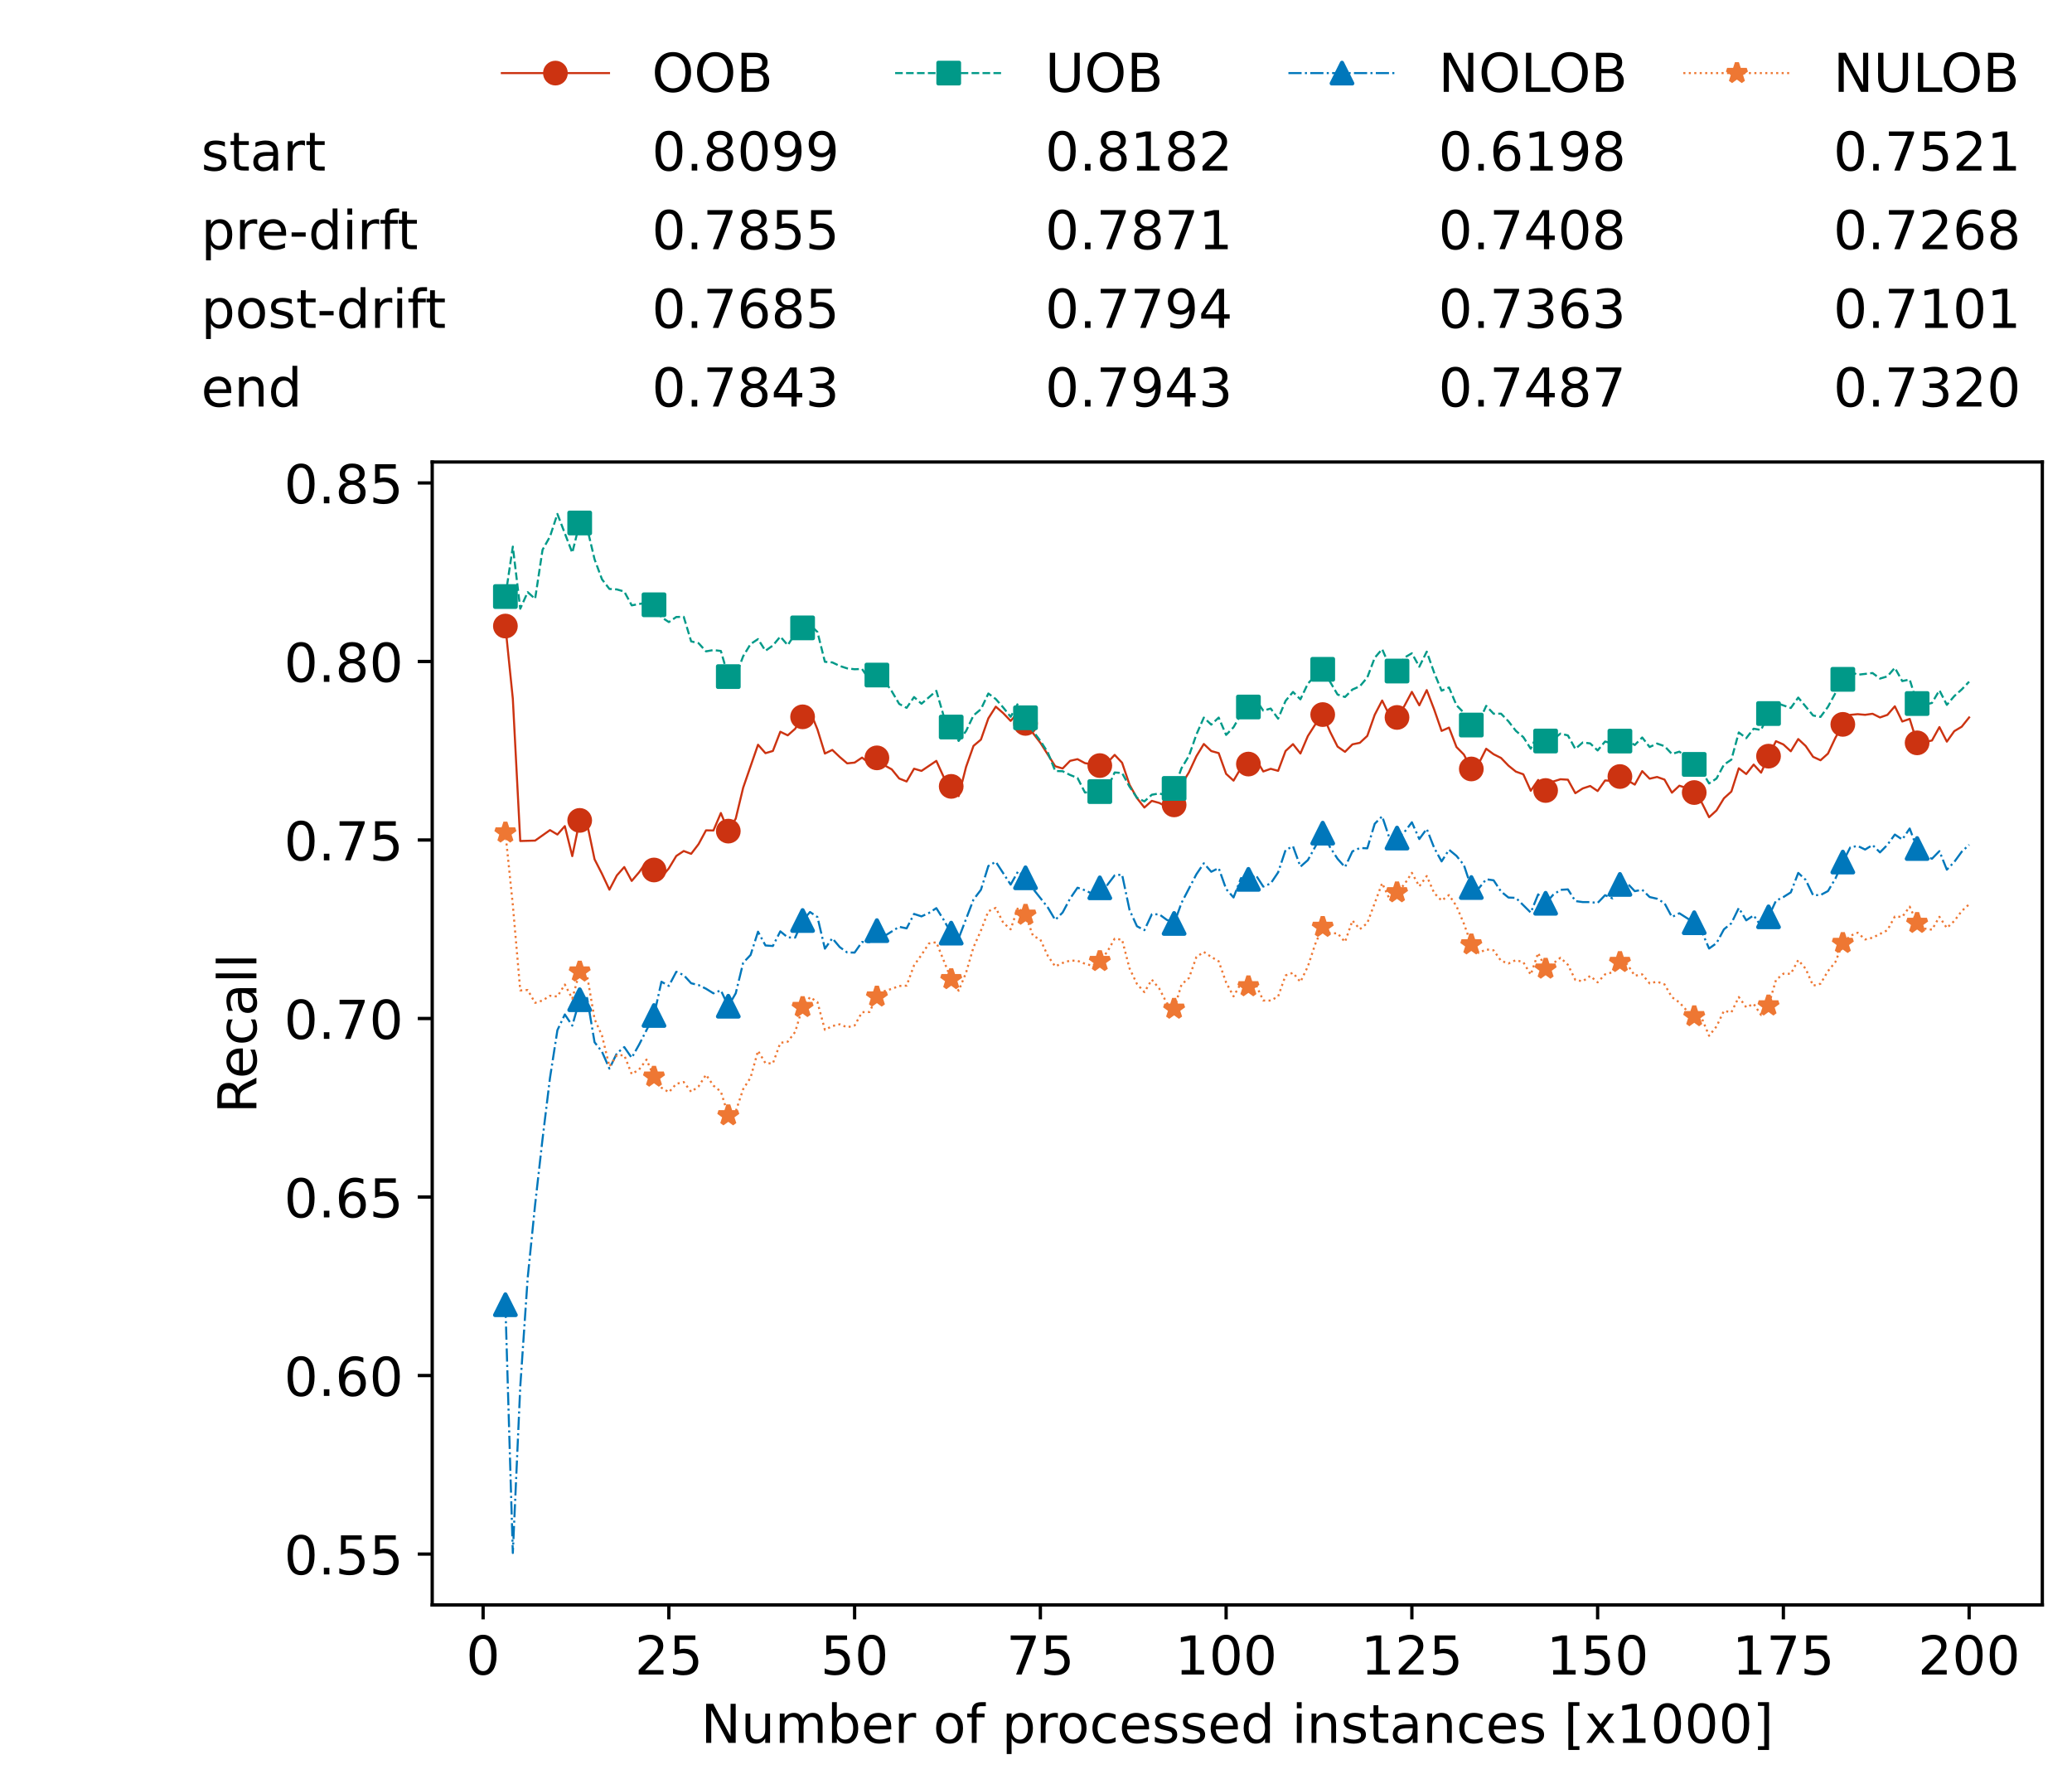 <?xml version="1.0" encoding="utf-8" standalone="no"?>
<!DOCTYPE svg PUBLIC "-//W3C//DTD SVG 1.1//EN"
  "http://www.w3.org/Graphics/SVG/1.1/DTD/svg11.dtd">
<!-- Created with matplotlib (https://matplotlib.org/) -->
<svg height="432.615pt" version="1.1" viewBox="0 0 502.65 432.615" width="502.65pt" xmlns="http://www.w3.org/2000/svg" xmlns:xlink="http://www.w3.org/1999/xlink">
 <defs>
  <style type="text/css">*{stroke-linecap:butt;stroke-linejoin:round;}</style>
 </defs>
 <g id="figure_1">
  <g id="patch_1">
   <path d="M 0 432.615 
L 502.65 432.615 
L 502.65 0 
L 0 0 
z
" style="fill:#ffffff;"/>
  </g>
  <g id="axes_1">
   <g id="patch_2">
    <path d="M 104.85 389.252 
L 495.45 389.252 
L 495.45 112.052 
L 104.85 112.052 
z
" style="fill:#ffffff;"/>
   </g>
   <g id="matplotlib.axis_1">
    <g id="xtick_1">
     <g id="line2d_1">
      <defs>
       <path d="M 0 0 
L 0 3.5 
" id="ma73ae12ee8" style="stroke:#000000;stroke-width:0.8;"/>
      </defs>
      <g>
       <use style="stroke:#000000;stroke-width:0.8;" x="117.197" xlink:href="#ma73ae12ee8" y="389.252"/>
      </g>
     </g>
     <g id="text_1">
      <!-- 0 -->
      <g transform="translate(113.061 406.13)scale(0.13 -0.13)">
       <defs>
        <path d="M 31.781 66.406 
Q 24.172 66.406 20.328 58.906 
Q 16.5 51.422 16.5 36.375 
Q 16.5 21.391 20.328 13.891 
Q 24.172 6.391 31.781 6.391 
Q 39.453 6.391 43.281 13.891 
Q 47.125 21.391 47.125 36.375 
Q 47.125 51.422 43.281 58.906 
Q 39.453 66.406 31.781 66.406 
z
M 31.781 74.219 
Q 44.047 74.219 50.516 64.516 
Q 56.984 54.828 56.984 36.375 
Q 56.984 17.969 50.516 8.266 
Q 44.047 -1.422 31.781 -1.422 
Q 19.531 -1.422 13.062 8.266 
Q 6.594 17.969 6.594 36.375 
Q 6.594 54.828 13.062 64.516 
Q 19.531 74.219 31.781 74.219 
z
" id="DejaVuSans-48"/>
       </defs>
       <use xlink:href="#DejaVuSans-48"/>
      </g>
     </g>
    </g>
    <g id="xtick_2">
     <g id="line2d_2">
      <g>
       <use style="stroke:#000000;stroke-width:0.8;" x="162.259" xlink:href="#ma73ae12ee8" y="389.252"/>
      </g>
     </g>
     <g id="text_2">
      <!-- 25 -->
      <g transform="translate(153.988 406.13)scale(0.13 -0.13)">
       <defs>
        <path d="M 19.188 8.297 
L 53.609 8.297 
L 53.609 0 
L 7.328 0 
L 7.328 8.297 
Q 12.938 14.109 22.625 23.891 
Q 32.328 33.688 34.812 36.531 
Q 39.547 41.844 41.422 45.531 
Q 43.312 49.219 43.312 52.781 
Q 43.312 58.594 39.234 62.25 
Q 35.156 65.922 28.609 65.922 
Q 23.969 65.922 18.812 64.312 
Q 13.672 62.703 7.812 59.422 
L 7.812 69.391 
Q 13.766 71.781 18.938 73 
Q 24.125 74.219 28.422 74.219 
Q 39.75 74.219 46.484 68.547 
Q 53.219 62.891 53.219 53.422 
Q 53.219 48.922 51.531 44.891 
Q 49.859 40.875 45.406 35.406 
Q 44.188 33.984 37.641 27.219 
Q 31.109 20.453 19.188 8.297 
z
" id="DejaVuSans-50"/>
        <path d="M 10.797 72.906 
L 49.516 72.906 
L 49.516 64.594 
L 19.828 64.594 
L 19.828 46.734 
Q 21.969 47.469 24.109 47.828 
Q 26.266 48.188 28.422 48.188 
Q 40.625 48.188 47.75 41.5 
Q 54.891 34.812 54.891 23.391 
Q 54.891 11.625 47.562 5.094 
Q 40.234 -1.422 26.906 -1.422 
Q 22.312 -1.422 17.547 -0.641 
Q 12.797 0.141 7.719 1.703 
L 7.719 11.625 
Q 12.109 9.234 16.797 8.062 
Q 21.484 6.891 26.703 6.891 
Q 35.156 6.891 40.078 11.328 
Q 45.016 15.766 45.016 23.391 
Q 45.016 31 40.078 35.438 
Q 35.156 39.891 26.703 39.891 
Q 22.75 39.891 18.812 39.016 
Q 14.891 38.141 10.797 36.281 
z
" id="DejaVuSans-53"/>
       </defs>
       <use xlink:href="#DejaVuSans-50"/>
       <use x="63.623" xlink:href="#DejaVuSans-53"/>
      </g>
     </g>
    </g>
    <g id="xtick_3">
     <g id="line2d_3">
      <g>
       <use style="stroke:#000000;stroke-width:0.8;" x="207.322" xlink:href="#ma73ae12ee8" y="389.252"/>
      </g>
     </g>
     <g id="text_3">
      <!-- 50 -->
      <g transform="translate(199.05 406.13)scale(0.13 -0.13)">
       <use xlink:href="#DejaVuSans-53"/>
       <use x="63.623" xlink:href="#DejaVuSans-48"/>
      </g>
     </g>
    </g>
    <g id="xtick_4">
     <g id="line2d_4">
      <g>
       <use style="stroke:#000000;stroke-width:0.8;" x="252.384" xlink:href="#ma73ae12ee8" y="389.252"/>
      </g>
     </g>
     <g id="text_4">
      <!-- 75 -->
      <g transform="translate(244.113 406.13)scale(0.13 -0.13)">
       <defs>
        <path d="M 8.203 72.906 
L 55.078 72.906 
L 55.078 68.703 
L 28.609 0 
L 18.312 0 
L 43.219 64.594 
L 8.203 64.594 
z
" id="DejaVuSans-55"/>
       </defs>
       <use xlink:href="#DejaVuSans-55"/>
       <use x="63.623" xlink:href="#DejaVuSans-53"/>
      </g>
     </g>
    </g>
    <g id="xtick_5">
     <g id="line2d_5">
      <g>
       <use style="stroke:#000000;stroke-width:0.8;" x="297.446" xlink:href="#ma73ae12ee8" y="389.252"/>
      </g>
     </g>
     <g id="text_5">
      <!-- 100 -->
      <g transform="translate(285.039 406.13)scale(0.13 -0.13)">
       <defs>
        <path d="M 12.406 8.297 
L 28.516 8.297 
L 28.516 63.922 
L 10.984 60.406 
L 10.984 69.391 
L 28.422 72.906 
L 38.281 72.906 
L 38.281 8.297 
L 54.391 8.297 
L 54.391 0 
L 12.406 0 
z
" id="DejaVuSans-49"/>
       </defs>
       <use xlink:href="#DejaVuSans-49"/>
       <use x="63.623" xlink:href="#DejaVuSans-48"/>
       <use x="127.246" xlink:href="#DejaVuSans-48"/>
      </g>
     </g>
    </g>
    <g id="xtick_6">
     <g id="line2d_6">
      <g>
       <use style="stroke:#000000;stroke-width:0.8;" x="342.509" xlink:href="#ma73ae12ee8" y="389.252"/>
      </g>
     </g>
     <g id="text_6">
      <!-- 125 -->
      <g transform="translate(330.102 406.13)scale(0.13 -0.13)">
       <use xlink:href="#DejaVuSans-49"/>
       <use x="63.623" xlink:href="#DejaVuSans-50"/>
       <use x="127.246" xlink:href="#DejaVuSans-53"/>
      </g>
     </g>
    </g>
    <g id="xtick_7">
     <g id="line2d_7">
      <g>
       <use style="stroke:#000000;stroke-width:0.8;" x="387.571" xlink:href="#ma73ae12ee8" y="389.252"/>
      </g>
     </g>
     <g id="text_7">
      <!-- 150 -->
      <g transform="translate(375.164 406.13)scale(0.13 -0.13)">
       <use xlink:href="#DejaVuSans-49"/>
       <use x="63.623" xlink:href="#DejaVuSans-53"/>
       <use x="127.246" xlink:href="#DejaVuSans-48"/>
      </g>
     </g>
    </g>
    <g id="xtick_8">
     <g id="line2d_8">
      <g>
       <use style="stroke:#000000;stroke-width:0.8;" x="432.633" xlink:href="#ma73ae12ee8" y="389.252"/>
      </g>
     </g>
     <g id="text_8">
      <!-- 175 -->
      <g transform="translate(420.226 406.13)scale(0.13 -0.13)">
       <use xlink:href="#DejaVuSans-49"/>
       <use x="63.623" xlink:href="#DejaVuSans-55"/>
       <use x="127.246" xlink:href="#DejaVuSans-53"/>
      </g>
     </g>
    </g>
    <g id="xtick_9">
     <g id="line2d_9">
      <g>
       <use style="stroke:#000000;stroke-width:0.8;" x="477.695" xlink:href="#ma73ae12ee8" y="389.252"/>
      </g>
     </g>
     <g id="text_9">
      <!-- 200 -->
      <g transform="translate(465.289 406.13)scale(0.13 -0.13)">
       <use xlink:href="#DejaVuSans-50"/>
       <use x="63.623" xlink:href="#DejaVuSans-48"/>
       <use x="127.246" xlink:href="#DejaVuSans-48"/>
      </g>
     </g>
    </g>
    <g id="text_10">
     <!-- Number of processed instances [x1000] -->
     <g transform="translate(170.025 422.711)scale(0.13 -0.13)">
      <defs>
       <path d="M 9.812 72.906 
L 23.094 72.906 
L 55.422 11.922 
L 55.422 72.906 
L 64.984 72.906 
L 64.984 0 
L 51.703 0 
L 19.391 60.984 
L 19.391 0 
L 9.812 0 
z
" id="DejaVuSans-78"/>
       <path d="M 8.5 21.578 
L 8.5 54.688 
L 17.484 54.688 
L 17.484 21.922 
Q 17.484 14.156 20.5 10.266 
Q 23.531 6.391 29.594 6.391 
Q 36.859 6.391 41.078 11.031 
Q 45.312 15.672 45.312 23.688 
L 45.312 54.688 
L 54.297 54.688 
L 54.297 0 
L 45.312 0 
L 45.312 8.406 
Q 42.047 3.422 37.719 1 
Q 33.406 -1.422 27.688 -1.422 
Q 18.266 -1.422 13.375 4.438 
Q 8.5 10.297 8.5 21.578 
z
M 31.109 56 
z
" id="DejaVuSans-117"/>
       <path d="M 52 44.188 
Q 55.375 50.25 60.062 53.125 
Q 64.75 56 71.094 56 
Q 79.641 56 84.281 50.016 
Q 88.922 44.047 88.922 33.016 
L 88.922 0 
L 79.891 0 
L 79.891 32.719 
Q 79.891 40.578 77.094 44.375 
Q 74.312 48.188 68.609 48.188 
Q 61.625 48.188 57.562 43.547 
Q 53.516 38.922 53.516 30.906 
L 53.516 0 
L 44.484 0 
L 44.484 32.719 
Q 44.484 40.625 41.703 44.406 
Q 38.922 48.188 33.109 48.188 
Q 26.219 48.188 22.156 43.531 
Q 18.109 38.875 18.109 30.906 
L 18.109 0 
L 9.078 0 
L 9.078 54.688 
L 18.109 54.688 
L 18.109 46.188 
Q 21.188 51.219 25.484 53.609 
Q 29.781 56 35.688 56 
Q 41.656 56 45.828 52.969 
Q 50 49.953 52 44.188 
z
" id="DejaVuSans-109"/>
       <path d="M 48.688 27.297 
Q 48.688 37.203 44.609 42.844 
Q 40.531 48.484 33.406 48.484 
Q 26.266 48.484 22.188 42.844 
Q 18.109 37.203 18.109 27.297 
Q 18.109 17.391 22.188 11.75 
Q 26.266 6.109 33.406 6.109 
Q 40.531 6.109 44.609 11.75 
Q 48.688 17.391 48.688 27.297 
z
M 18.109 46.391 
Q 20.953 51.266 25.266 53.625 
Q 29.594 56 35.594 56 
Q 45.562 56 51.781 48.094 
Q 58.016 40.188 58.016 27.297 
Q 58.016 14.406 51.781 6.484 
Q 45.562 -1.422 35.594 -1.422 
Q 29.594 -1.422 25.266 0.953 
Q 20.953 3.328 18.109 8.203 
L 18.109 0 
L 9.078 0 
L 9.078 75.984 
L 18.109 75.984 
z
" id="DejaVuSans-98"/>
       <path d="M 56.203 29.594 
L 56.203 25.203 
L 14.891 25.203 
Q 15.484 15.922 20.484 11.062 
Q 25.484 6.203 34.422 6.203 
Q 39.594 6.203 44.453 7.469 
Q 49.312 8.734 54.109 11.281 
L 54.109 2.781 
Q 49.266 0.734 44.188 -0.344 
Q 39.109 -1.422 33.891 -1.422 
Q 20.797 -1.422 13.156 6.188 
Q 5.516 13.812 5.516 26.812 
Q 5.516 40.234 12.766 48.109 
Q 20.016 56 32.328 56 
Q 43.359 56 49.781 48.891 
Q 56.203 41.797 56.203 29.594 
z
M 47.219 32.234 
Q 47.125 39.594 43.094 43.984 
Q 39.062 48.391 32.422 48.391 
Q 24.906 48.391 20.391 44.141 
Q 15.875 39.891 15.188 32.172 
z
" id="DejaVuSans-101"/>
       <path d="M 41.109 46.297 
Q 39.594 47.172 37.812 47.578 
Q 36.031 48 33.891 48 
Q 26.266 48 22.188 43.047 
Q 18.109 38.094 18.109 28.812 
L 18.109 0 
L 9.078 0 
L 9.078 54.688 
L 18.109 54.688 
L 18.109 46.188 
Q 20.953 51.172 25.484 53.578 
Q 30.031 56 36.531 56 
Q 37.453 56 38.578 55.875 
Q 39.703 55.766 41.062 55.516 
z
" id="DejaVuSans-114"/>
       <path id="DejaVuSans-32"/>
       <path d="M 30.609 48.391 
Q 23.391 48.391 19.188 42.75 
Q 14.984 37.109 14.984 27.297 
Q 14.984 17.484 19.156 11.844 
Q 23.344 6.203 30.609 6.203 
Q 37.797 6.203 41.984 11.859 
Q 46.188 17.531 46.188 27.297 
Q 46.188 37.016 41.984 42.703 
Q 37.797 48.391 30.609 48.391 
z
M 30.609 56 
Q 42.328 56 49.016 48.375 
Q 55.719 40.766 55.719 27.297 
Q 55.719 13.875 49.016 6.219 
Q 42.328 -1.422 30.609 -1.422 
Q 18.844 -1.422 12.172 6.219 
Q 5.516 13.875 5.516 27.297 
Q 5.516 40.766 12.172 48.375 
Q 18.844 56 30.609 56 
z
" id="DejaVuSans-111"/>
       <path d="M 37.109 75.984 
L 37.109 68.5 
L 28.516 68.5 
Q 23.688 68.5 21.797 66.547 
Q 19.922 64.594 19.922 59.516 
L 19.922 54.688 
L 34.719 54.688 
L 34.719 47.703 
L 19.922 47.703 
L 19.922 0 
L 10.891 0 
L 10.891 47.703 
L 2.297 47.703 
L 2.297 54.688 
L 10.891 54.688 
L 10.891 58.5 
Q 10.891 67.625 15.141 71.797 
Q 19.391 75.984 28.609 75.984 
z
" id="DejaVuSans-102"/>
       <path d="M 18.109 8.203 
L 18.109 -20.797 
L 9.078 -20.797 
L 9.078 54.688 
L 18.109 54.688 
L 18.109 46.391 
Q 20.953 51.266 25.266 53.625 
Q 29.594 56 35.594 56 
Q 45.562 56 51.781 48.094 
Q 58.016 40.188 58.016 27.297 
Q 58.016 14.406 51.781 6.484 
Q 45.562 -1.422 35.594 -1.422 
Q 29.594 -1.422 25.266 0.953 
Q 20.953 3.328 18.109 8.203 
z
M 48.688 27.297 
Q 48.688 37.203 44.609 42.844 
Q 40.531 48.484 33.406 48.484 
Q 26.266 48.484 22.188 42.844 
Q 18.109 37.203 18.109 27.297 
Q 18.109 17.391 22.188 11.75 
Q 26.266 6.109 33.406 6.109 
Q 40.531 6.109 44.609 11.75 
Q 48.688 17.391 48.688 27.297 
z
" id="DejaVuSans-112"/>
       <path d="M 48.781 52.594 
L 48.781 44.188 
Q 44.969 46.297 41.141 47.344 
Q 37.312 48.391 33.406 48.391 
Q 24.656 48.391 19.812 42.844 
Q 14.984 37.312 14.984 27.297 
Q 14.984 17.281 19.812 11.734 
Q 24.656 6.203 33.406 6.203 
Q 37.312 6.203 41.141 7.25 
Q 44.969 8.297 48.781 10.406 
L 48.781 2.094 
Q 45.016 0.344 40.984 -0.531 
Q 36.969 -1.422 32.422 -1.422 
Q 20.062 -1.422 12.781 6.344 
Q 5.516 14.109 5.516 27.297 
Q 5.516 40.672 12.859 48.328 
Q 20.219 56 33.016 56 
Q 37.156 56 41.109 55.141 
Q 45.062 54.297 48.781 52.594 
z
" id="DejaVuSans-99"/>
       <path d="M 44.281 53.078 
L 44.281 44.578 
Q 40.484 46.531 36.375 47.5 
Q 32.281 48.484 27.875 48.484 
Q 21.188 48.484 17.844 46.438 
Q 14.5 44.391 14.5 40.281 
Q 14.5 37.156 16.891 35.375 
Q 19.281 33.594 26.516 31.984 
L 29.594 31.297 
Q 39.156 29.25 43.188 25.516 
Q 47.219 21.781 47.219 15.094 
Q 47.219 7.469 41.188 3.016 
Q 35.156 -1.422 24.609 -1.422 
Q 20.219 -1.422 15.453 -0.562 
Q 10.688 0.297 5.422 2 
L 5.422 11.281 
Q 10.406 8.688 15.234 7.391 
Q 20.062 6.109 24.812 6.109 
Q 31.156 6.109 34.562 8.281 
Q 37.984 10.453 37.984 14.406 
Q 37.984 18.062 35.516 20.016 
Q 33.062 21.969 24.703 23.781 
L 21.578 24.516 
Q 13.234 26.266 9.516 29.906 
Q 5.812 33.547 5.812 39.891 
Q 5.812 47.609 11.281 51.797 
Q 16.75 56 26.812 56 
Q 31.781 56 36.172 55.266 
Q 40.578 54.547 44.281 53.078 
z
" id="DejaVuSans-115"/>
       <path d="M 45.406 46.391 
L 45.406 75.984 
L 54.391 75.984 
L 54.391 0 
L 45.406 0 
L 45.406 8.203 
Q 42.578 3.328 38.25 0.953 
Q 33.938 -1.422 27.875 -1.422 
Q 17.969 -1.422 11.734 6.484 
Q 5.516 14.406 5.516 27.297 
Q 5.516 40.188 11.734 48.094 
Q 17.969 56 27.875 56 
Q 33.938 56 38.25 53.625 
Q 42.578 51.266 45.406 46.391 
z
M 14.797 27.297 
Q 14.797 17.391 18.875 11.75 
Q 22.953 6.109 30.078 6.109 
Q 37.203 6.109 41.297 11.75 
Q 45.406 17.391 45.406 27.297 
Q 45.406 37.203 41.297 42.844 
Q 37.203 48.484 30.078 48.484 
Q 22.953 48.484 18.875 42.844 
Q 14.797 37.203 14.797 27.297 
z
" id="DejaVuSans-100"/>
       <path d="M 9.422 54.688 
L 18.406 54.688 
L 18.406 0 
L 9.422 0 
z
M 9.422 75.984 
L 18.406 75.984 
L 18.406 64.594 
L 9.422 64.594 
z
" id="DejaVuSans-105"/>
       <path d="M 54.891 33.016 
L 54.891 0 
L 45.906 0 
L 45.906 32.719 
Q 45.906 40.484 42.875 44.328 
Q 39.844 48.188 33.797 48.188 
Q 26.516 48.188 22.312 43.547 
Q 18.109 38.922 18.109 30.906 
L 18.109 0 
L 9.078 0 
L 9.078 54.688 
L 18.109 54.688 
L 18.109 46.188 
Q 21.344 51.125 25.703 53.562 
Q 30.078 56 35.797 56 
Q 45.219 56 50.047 50.172 
Q 54.891 44.344 54.891 33.016 
z
" id="DejaVuSans-110"/>
       <path d="M 18.312 70.219 
L 18.312 54.688 
L 36.812 54.688 
L 36.812 47.703 
L 18.312 47.703 
L 18.312 18.016 
Q 18.312 11.328 20.141 9.422 
Q 21.969 7.516 27.594 7.516 
L 36.812 7.516 
L 36.812 0 
L 27.594 0 
Q 17.188 0 13.234 3.875 
Q 9.281 7.766 9.281 18.016 
L 9.281 47.703 
L 2.688 47.703 
L 2.688 54.688 
L 9.281 54.688 
L 9.281 70.219 
z
" id="DejaVuSans-116"/>
       <path d="M 34.281 27.484 
Q 23.391 27.484 19.188 25 
Q 14.984 22.516 14.984 16.5 
Q 14.984 11.719 18.141 8.906 
Q 21.297 6.109 26.703 6.109 
Q 34.188 6.109 38.703 11.406 
Q 43.219 16.703 43.219 25.484 
L 43.219 27.484 
z
M 52.203 31.203 
L 52.203 0 
L 43.219 0 
L 43.219 8.297 
Q 40.141 3.328 35.547 0.953 
Q 30.953 -1.422 24.312 -1.422 
Q 15.922 -1.422 10.953 3.297 
Q 6 8.016 6 15.922 
Q 6 25.141 12.172 29.828 
Q 18.359 34.516 30.609 34.516 
L 43.219 34.516 
L 43.219 35.406 
Q 43.219 41.609 39.141 45 
Q 35.062 48.391 27.688 48.391 
Q 23 48.391 18.547 47.266 
Q 14.109 46.141 10.016 43.891 
L 10.016 52.203 
Q 14.938 54.109 19.578 55.047 
Q 24.219 56 28.609 56 
Q 40.484 56 46.344 49.844 
Q 52.203 43.703 52.203 31.203 
z
" id="DejaVuSans-97"/>
       <path d="M 8.594 75.984 
L 29.297 75.984 
L 29.297 69 
L 17.578 69 
L 17.578 -6.203 
L 29.297 -6.203 
L 29.297 -13.188 
L 8.594 -13.188 
z
" id="DejaVuSans-91"/>
       <path d="M 54.891 54.688 
L 35.109 28.078 
L 55.906 0 
L 45.312 0 
L 29.391 21.484 
L 13.484 0 
L 2.875 0 
L 24.125 28.609 
L 4.688 54.688 
L 15.281 54.688 
L 29.781 35.203 
L 44.281 54.688 
z
" id="DejaVuSans-120"/>
       <path d="M 30.422 75.984 
L 30.422 -13.188 
L 9.719 -13.188 
L 9.719 -6.203 
L 21.391 -6.203 
L 21.391 69 
L 9.719 69 
L 9.719 75.984 
z
" id="DejaVuSans-93"/>
      </defs>
      <use xlink:href="#DejaVuSans-78"/>
      <use x="74.805" xlink:href="#DejaVuSans-117"/>
      <use x="138.184" xlink:href="#DejaVuSans-109"/>
      <use x="235.596" xlink:href="#DejaVuSans-98"/>
      <use x="299.072" xlink:href="#DejaVuSans-101"/>
      <use x="360.596" xlink:href="#DejaVuSans-114"/>
      <use x="401.709" xlink:href="#DejaVuSans-32"/>
      <use x="433.496" xlink:href="#DejaVuSans-111"/>
      <use x="494.678" xlink:href="#DejaVuSans-102"/>
      <use x="529.883" xlink:href="#DejaVuSans-32"/>
      <use x="561.67" xlink:href="#DejaVuSans-112"/>
      <use x="625.146" xlink:href="#DejaVuSans-114"/>
      <use x="664.01" xlink:href="#DejaVuSans-111"/>
      <use x="725.191" xlink:href="#DejaVuSans-99"/>
      <use x="780.172" xlink:href="#DejaVuSans-101"/>
      <use x="841.695" xlink:href="#DejaVuSans-115"/>
      <use x="893.795" xlink:href="#DejaVuSans-115"/>
      <use x="945.895" xlink:href="#DejaVuSans-101"/>
      <use x="1007.418" xlink:href="#DejaVuSans-100"/>
      <use x="1070.895" xlink:href="#DejaVuSans-32"/>
      <use x="1102.682" xlink:href="#DejaVuSans-105"/>
      <use x="1130.465" xlink:href="#DejaVuSans-110"/>
      <use x="1193.844" xlink:href="#DejaVuSans-115"/>
      <use x="1245.943" xlink:href="#DejaVuSans-116"/>
      <use x="1285.152" xlink:href="#DejaVuSans-97"/>
      <use x="1346.432" xlink:href="#DejaVuSans-110"/>
      <use x="1409.811" xlink:href="#DejaVuSans-99"/>
      <use x="1464.791" xlink:href="#DejaVuSans-101"/>
      <use x="1526.314" xlink:href="#DejaVuSans-115"/>
      <use x="1578.414" xlink:href="#DejaVuSans-32"/>
      <use x="1610.201" xlink:href="#DejaVuSans-91"/>
      <use x="1649.215" xlink:href="#DejaVuSans-120"/>
      <use x="1708.395" xlink:href="#DejaVuSans-49"/>
      <use x="1772.018" xlink:href="#DejaVuSans-48"/>
      <use x="1835.641" xlink:href="#DejaVuSans-48"/>
      <use x="1899.264" xlink:href="#DejaVuSans-48"/>
      <use x="1962.887" xlink:href="#DejaVuSans-93"/>
     </g>
    </g>
   </g>
   <g id="matplotlib.axis_2">
    <g id="ytick_1">
     <g id="line2d_10">
      <defs>
       <path d="M 0 0 
L -3.5 0 
" id="ma6ab620e7d" style="stroke:#000000;stroke-width:0.8;"/>
      </defs>
      <g>
       <use style="stroke:#000000;stroke-width:0.8;" x="104.85" xlink:href="#ma6ab620e7d" y="376.913"/>
      </g>
     </g>
     <g id="text_11">
      <!-- 0.55 -->
      <g transform="translate(68.905 381.852)scale(0.13 -0.13)">
       <defs>
        <path d="M 10.688 12.406 
L 21 12.406 
L 21 0 
L 10.688 0 
z
" id="DejaVuSans-46"/>
       </defs>
       <use xlink:href="#DejaVuSans-48"/>
       <use x="63.623" xlink:href="#DejaVuSans-46"/>
       <use x="95.41" xlink:href="#DejaVuSans-53"/>
       <use x="159.033" xlink:href="#DejaVuSans-53"/>
      </g>
     </g>
    </g>
    <g id="ytick_2">
     <g id="line2d_11">
      <g>
       <use style="stroke:#000000;stroke-width:0.8;" x="104.85" xlink:href="#ma6ab620e7d" y="333.616"/>
      </g>
     </g>
     <g id="text_12">
      <!-- 0.60 -->
      <g transform="translate(68.905 338.555)scale(0.13 -0.13)">
       <defs>
        <path d="M 33.016 40.375 
Q 26.375 40.375 22.484 35.828 
Q 18.609 31.297 18.609 23.391 
Q 18.609 15.531 22.484 10.953 
Q 26.375 6.391 33.016 6.391 
Q 39.656 6.391 43.531 10.953 
Q 47.406 15.531 47.406 23.391 
Q 47.406 31.297 43.531 35.828 
Q 39.656 40.375 33.016 40.375 
z
M 52.594 71.297 
L 52.594 62.312 
Q 48.875 64.062 45.094 64.984 
Q 41.312 65.922 37.594 65.922 
Q 27.828 65.922 22.672 59.328 
Q 17.531 52.734 16.797 39.406 
Q 19.672 43.656 24.016 45.922 
Q 28.375 48.188 33.594 48.188 
Q 44.578 48.188 50.953 41.516 
Q 57.328 34.859 57.328 23.391 
Q 57.328 12.156 50.688 5.359 
Q 44.047 -1.422 33.016 -1.422 
Q 20.359 -1.422 13.672 8.266 
Q 6.984 17.969 6.984 36.375 
Q 6.984 53.656 15.188 63.938 
Q 23.391 74.219 37.203 74.219 
Q 40.922 74.219 44.703 73.484 
Q 48.484 72.75 52.594 71.297 
z
" id="DejaVuSans-54"/>
       </defs>
       <use xlink:href="#DejaVuSans-48"/>
       <use x="63.623" xlink:href="#DejaVuSans-46"/>
       <use x="95.41" xlink:href="#DejaVuSans-54"/>
       <use x="159.033" xlink:href="#DejaVuSans-48"/>
      </g>
     </g>
    </g>
    <g id="ytick_3">
     <g id="line2d_12">
      <g>
       <use style="stroke:#000000;stroke-width:0.8;" x="104.85" xlink:href="#ma6ab620e7d" y="290.319"/>
      </g>
     </g>
     <g id="text_13">
      <!-- 0.65 -->
      <g transform="translate(68.905 295.258)scale(0.13 -0.13)">
       <use xlink:href="#DejaVuSans-48"/>
       <use x="63.623" xlink:href="#DejaVuSans-46"/>
       <use x="95.41" xlink:href="#DejaVuSans-54"/>
       <use x="159.033" xlink:href="#DejaVuSans-53"/>
      </g>
     </g>
    </g>
    <g id="ytick_4">
     <g id="line2d_13">
      <g>
       <use style="stroke:#000000;stroke-width:0.8;" x="104.85" xlink:href="#ma6ab620e7d" y="247.023"/>
      </g>
     </g>
     <g id="text_14">
      <!-- 0.70 -->
      <g transform="translate(68.905 251.962)scale(0.13 -0.13)">
       <use xlink:href="#DejaVuSans-48"/>
       <use x="63.623" xlink:href="#DejaVuSans-46"/>
       <use x="95.41" xlink:href="#DejaVuSans-55"/>
       <use x="159.033" xlink:href="#DejaVuSans-48"/>
      </g>
     </g>
    </g>
    <g id="ytick_5">
     <g id="line2d_14">
      <g>
       <use style="stroke:#000000;stroke-width:0.8;" x="104.85" xlink:href="#ma6ab620e7d" y="203.726"/>
      </g>
     </g>
     <g id="text_15">
      <!-- 0.75 -->
      <g transform="translate(68.905 208.665)scale(0.13 -0.13)">
       <use xlink:href="#DejaVuSans-48"/>
       <use x="63.623" xlink:href="#DejaVuSans-46"/>
       <use x="95.41" xlink:href="#DejaVuSans-55"/>
       <use x="159.033" xlink:href="#DejaVuSans-53"/>
      </g>
     </g>
    </g>
    <g id="ytick_6">
     <g id="line2d_15">
      <g>
       <use style="stroke:#000000;stroke-width:0.8;" x="104.85" xlink:href="#ma6ab620e7d" y="160.429"/>
      </g>
     </g>
     <g id="text_16">
      <!-- 0.80 -->
      <g transform="translate(68.905 165.368)scale(0.13 -0.13)">
       <defs>
        <path d="M 31.781 34.625 
Q 24.75 34.625 20.719 30.859 
Q 16.703 27.094 16.703 20.516 
Q 16.703 13.922 20.719 10.156 
Q 24.75 6.391 31.781 6.391 
Q 38.812 6.391 42.859 10.172 
Q 46.922 13.969 46.922 20.516 
Q 46.922 27.094 42.891 30.859 
Q 38.875 34.625 31.781 34.625 
z
M 21.922 38.812 
Q 15.578 40.375 12.031 44.719 
Q 8.5 49.078 8.5 55.328 
Q 8.5 64.062 14.719 69.141 
Q 20.953 74.219 31.781 74.219 
Q 42.672 74.219 48.875 69.141 
Q 55.078 64.062 55.078 55.328 
Q 55.078 49.078 51.531 44.719 
Q 48 40.375 41.703 38.812 
Q 48.828 37.156 52.797 32.312 
Q 56.781 27.484 56.781 20.516 
Q 56.781 9.906 50.312 4.234 
Q 43.844 -1.422 31.781 -1.422 
Q 19.734 -1.422 13.25 4.234 
Q 6.781 9.906 6.781 20.516 
Q 6.781 27.484 10.781 32.312 
Q 14.797 37.156 21.922 38.812 
z
M 18.312 54.391 
Q 18.312 48.734 21.844 45.562 
Q 25.391 42.391 31.781 42.391 
Q 38.141 42.391 41.719 45.562 
Q 45.312 48.734 45.312 54.391 
Q 45.312 60.062 41.719 63.234 
Q 38.141 66.406 31.781 66.406 
Q 25.391 66.406 21.844 63.234 
Q 18.312 60.062 18.312 54.391 
z
" id="DejaVuSans-56"/>
       </defs>
       <use xlink:href="#DejaVuSans-48"/>
       <use x="63.623" xlink:href="#DejaVuSans-46"/>
       <use x="95.41" xlink:href="#DejaVuSans-56"/>
       <use x="159.033" xlink:href="#DejaVuSans-48"/>
      </g>
     </g>
    </g>
    <g id="ytick_7">
     <g id="line2d_16">
      <g>
       <use style="stroke:#000000;stroke-width:0.8;" x="104.85" xlink:href="#ma6ab620e7d" y="117.132"/>
      </g>
     </g>
     <g id="text_17">
      <!-- 0.85 -->
      <g transform="translate(68.905 122.071)scale(0.13 -0.13)">
       <use xlink:href="#DejaVuSans-48"/>
       <use x="63.623" xlink:href="#DejaVuSans-46"/>
       <use x="95.41" xlink:href="#DejaVuSans-56"/>
       <use x="159.033" xlink:href="#DejaVuSans-53"/>
      </g>
     </g>
    </g>
    <g id="text_18">
     <!-- Recall -->
     <g transform="translate(62.201 270.044)rotate(-90)scale(0.13 -0.13)">
      <defs>
       <path d="M 44.391 34.188 
Q 47.562 33.109 50.562 29.594 
Q 53.562 26.078 56.594 19.922 
L 66.609 0 
L 56 0 
L 46.688 18.703 
Q 43.062 26.031 39.672 28.422 
Q 36.281 30.812 30.422 30.812 
L 19.672 30.812 
L 19.672 0 
L 9.812 0 
L 9.812 72.906 
L 32.078 72.906 
Q 44.578 72.906 50.734 67.672 
Q 56.891 62.453 56.891 51.906 
Q 56.891 45.016 53.688 40.469 
Q 50.484 35.938 44.391 34.188 
z
M 19.672 64.797 
L 19.672 38.922 
L 32.078 38.922 
Q 39.203 38.922 42.844 42.219 
Q 46.484 45.516 46.484 51.906 
Q 46.484 58.297 42.844 61.547 
Q 39.203 64.797 32.078 64.797 
z
" id="DejaVuSans-82"/>
       <path d="M 9.422 75.984 
L 18.406 75.984 
L 18.406 0 
L 9.422 0 
z
" id="DejaVuSans-108"/>
      </defs>
      <use xlink:href="#DejaVuSans-82"/>
      <use x="64.982" xlink:href="#DejaVuSans-101"/>
      <use x="126.506" xlink:href="#DejaVuSans-99"/>
      <use x="181.486" xlink:href="#DejaVuSans-97"/>
      <use x="242.766" xlink:href="#DejaVuSans-108"/>
      <use x="270.549" xlink:href="#DejaVuSans-108"/>
     </g>
    </g>
   </g>
   <g id="line2d_17"/>
   <g id="line2d_18"/>
   <g id="line2d_19"/>
   <g id="line2d_20"/>
   <g id="line2d_21"/>
   <g id="line2d_22">
    <path clip-path="url(#p1354cdab2c)" d="M 122.605 151.841 
L 124.407 169.457 
L 126.21 203.972 
L 129.815 203.873 
L 133.419 201.327 
L 135.222 202.4 
L 137.024 200.361 
L 138.827 207.641 
L 140.629 198.976 
L 142.432 199.772 
L 144.234 208.403 
L 146.037 211.935 
L 147.839 215.78 
L 149.642 212.32 
L 151.444 210.287 
L 153.247 213.655 
L 155.049 211.546 
L 156.852 208.99 
L 158.654 211.002 
L 160.457 212.78 
L 162.259 210.597 
L 164.062 207.603 
L 165.864 206.4 
L 167.667 207.083 
L 169.469 204.726 
L 171.272 201.386 
L 173.074 201.421 
L 174.877 197.184 
L 176.679 201.576 
L 178.482 198.546 
L 180.284 191.049 
L 183.889 180.623 
L 185.692 182.672 
L 187.494 182.133 
L 189.297 177.475 
L 191.099 178.345 
L 192.902 176.755 
L 194.704 173.857 
L 196.507 172.441 
L 198.309 176.918 
L 200.112 182.761 
L 201.914 181.882 
L 203.717 183.596 
L 205.519 185.139 
L 207.322 184.958 
L 209.124 183.743 
L 210.927 185.145 
L 212.729 183.809 
L 214.532 185.595 
L 216.334 186.598 
L 218.137 188.814 
L 219.939 189.534 
L 221.742 186.439 
L 223.544 186.969 
L 227.149 184.541 
L 228.952 188.493 
L 232.557 193.081 
L 234.359 186.003 
L 236.162 180.904 
L 237.964 179.378 
L 239.767 174.223 
L 241.569 171.389 
L 243.372 172.96 
L 245.174 174.843 
L 246.976 172.853 
L 248.779 175.449 
L 252.384 180.149 
L 255.989 185.844 
L 257.791 186.382 
L 259.594 184.533 
L 261.396 184.122 
L 263.199 185.085 
L 266.804 185.679 
L 268.606 184.995 
L 270.409 183.086 
L 272.211 184.995 
L 274.014 190.323 
L 275.816 193.556 
L 277.619 195.853 
L 279.421 194.235 
L 281.224 194.738 
L 283.026 195.658 
L 284.829 195.213 
L 286.631 190.289 
L 288.434 187.302 
L 290.236 183.411 
L 292.039 180.443 
L 293.841 182.153 
L 295.644 182.655 
L 297.446 187.689 
L 299.249 189.329 
L 301.051 186.25 
L 302.854 185.312 
L 304.656 184.109 
L 306.459 187.107 
L 308.261 186.465 
L 310.064 186.956 
L 311.866 182.145 
L 313.669 180.479 
L 315.471 182.753 
L 317.274 178.523 
L 319.076 175.698 
L 320.879 173.309 
L 322.681 177.507 
L 324.484 181.078 
L 326.286 182.344 
L 328.089 180.533 
L 329.891 180.157 
L 331.694 178.483 
L 333.496 173.361 
L 335.299 169.9 
L 337.101 173.559 
L 338.904 174.005 
L 340.706 171.181 
L 342.509 167.803 
L 344.311 171.071 
L 346.114 167.374 
L 347.916 172.072 
L 349.719 177.269 
L 351.521 176.469 
L 353.324 181.173 
L 355.126 183.001 
L 356.928 186.499 
L 358.731 185.187 
L 360.533 181.596 
L 362.336 182.926 
L 364.138 183.831 
L 365.941 185.696 
L 367.743 187.146 
L 369.546 187.792 
L 371.348 191.786 
L 373.151 189.164 
L 374.953 191.723 
L 376.756 189.551 
L 378.558 188.996 
L 380.361 189.104 
L 382.163 192.376 
L 383.966 191.22 
L 385.768 190.626 
L 387.571 191.852 
L 389.373 189.291 
L 391.176 189.391 
L 392.978 188.336 
L 394.781 189.248 
L 396.583 190.294 
L 398.386 187.024 
L 400.188 188.86 
L 401.991 188.44 
L 403.793 189.073 
L 405.596 192.249 
L 407.398 190.561 
L 409.201 191.137 
L 411.003 192.22 
L 412.806 194.618 
L 414.608 198.199 
L 416.411 196.556 
L 418.213 193.614 
L 420.016 191.98 
L 421.818 186.339 
L 423.621 187.73 
L 425.423 185.433 
L 427.226 187.399 
L 429.028 183.394 
L 430.831 179.76 
L 432.633 180.554 
L 434.436 182.21 
L 436.238 179.244 
L 438.041 180.925 
L 439.843 183.558 
L 441.646 184.389 
L 443.448 182.774 
L 445.251 178.953 
L 447.053 175.684 
L 448.856 173.382 
L 450.658 173.209 
L 452.461 173.369 
L 454.263 173.113 
L 456.066 174.006 
L 457.868 173.381 
L 459.671 171.299 
L 461.473 174.992 
L 463.276 174.355 
L 465.078 180.166 
L 466.881 180.002 
L 468.683 179.594 
L 470.485 176.338 
L 472.288 179.872 
L 474.09 177.331 
L 475.893 176.253 
L 477.695 174.004 
L 477.695 174.004 
" style="fill:none;stroke:#cc3311;stroke-linecap:square;stroke-width:0.5;"/>
    <defs>
     <path d="M 0 2.5 
C 0.663 2.5 1.299 2.237 1.768 1.768 
C 2.237 1.299 2.5 0.663 2.5 0 
C 2.5 -0.663 2.237 -1.299 1.768 -1.768 
C 1.299 -2.237 0.663 -2.5 0 -2.5 
C -0.663 -2.5 -1.299 -2.237 -1.768 -1.768 
C -2.237 -1.299 -2.5 -0.663 -2.5 0 
C -2.5 0.663 -2.237 1.299 -1.768 1.768 
C -1.299 2.237 -0.663 2.5 0 2.5 
z
" id="m0b880af0e2" style="stroke:#cc3311;"/>
    </defs>
    <g clip-path="url(#p1354cdab2c)">
     <use style="fill:#cc3311;stroke:#cc3311;" x="122.605" xlink:href="#m0b880af0e2" y="151.841"/>
     <use style="fill:#cc3311;stroke:#cc3311;" x="140.629" xlink:href="#m0b880af0e2" y="198.976"/>
     <use style="fill:#cc3311;stroke:#cc3311;" x="158.654" xlink:href="#m0b880af0e2" y="211.002"/>
     <use style="fill:#cc3311;stroke:#cc3311;" x="176.679" xlink:href="#m0b880af0e2" y="201.576"/>
     <use style="fill:#cc3311;stroke:#cc3311;" x="194.704" xlink:href="#m0b880af0e2" y="173.857"/>
     <use style="fill:#cc3311;stroke:#cc3311;" x="212.729" xlink:href="#m0b880af0e2" y="183.809"/>
     <use style="fill:#cc3311;stroke:#cc3311;" x="230.754" xlink:href="#m0b880af0e2" y="190.724"/>
     <use style="fill:#cc3311;stroke:#cc3311;" x="248.779" xlink:href="#m0b880af0e2" y="175.449"/>
     <use style="fill:#cc3311;stroke:#cc3311;" x="266.804" xlink:href="#m0b880af0e2" y="185.679"/>
     <use style="fill:#cc3311;stroke:#cc3311;" x="284.829" xlink:href="#m0b880af0e2" y="195.213"/>
     <use style="fill:#cc3311;stroke:#cc3311;" x="302.854" xlink:href="#m0b880af0e2" y="185.312"/>
     <use style="fill:#cc3311;stroke:#cc3311;" x="320.879" xlink:href="#m0b880af0e2" y="173.309"/>
     <use style="fill:#cc3311;stroke:#cc3311;" x="338.904" xlink:href="#m0b880af0e2" y="174.005"/>
     <use style="fill:#cc3311;stroke:#cc3311;" x="356.928" xlink:href="#m0b880af0e2" y="186.499"/>
     <use style="fill:#cc3311;stroke:#cc3311;" x="374.953" xlink:href="#m0b880af0e2" y="191.723"/>
     <use style="fill:#cc3311;stroke:#cc3311;" x="392.978" xlink:href="#m0b880af0e2" y="188.336"/>
     <use style="fill:#cc3311;stroke:#cc3311;" x="411.003" xlink:href="#m0b880af0e2" y="192.22"/>
     <use style="fill:#cc3311;stroke:#cc3311;" x="429.028" xlink:href="#m0b880af0e2" y="183.394"/>
     <use style="fill:#cc3311;stroke:#cc3311;" x="447.053" xlink:href="#m0b880af0e2" y="175.684"/>
     <use style="fill:#cc3311;stroke:#cc3311;" x="465.078" xlink:href="#m0b880af0e2" y="180.166"/>
    </g>
   </g>
   <g id="line2d_23"/>
   <g id="line2d_24"/>
   <g id="line2d_25"/>
   <g id="line2d_26"/>
   <g id="line2d_27">
    <path clip-path="url(#p1354cdab2c)" d="M 122.605 144.684 
L 124.407 132.573 
L 126.21 147.631 
L 128.012 143.615 
L 129.815 145.246 
L 131.617 133.344 
L 133.419 130.144 
L 135.222 124.652 
L 138.827 134.065 
L 140.629 126.84 
L 142.432 128.036 
L 144.234 135.642 
L 146.037 140.505 
L 147.839 142.837 
L 149.642 142.953 
L 151.444 143.471 
L 153.247 146.819 
L 156.852 146.175 
L 158.654 146.682 
L 160.457 149.69 
L 162.259 150.872 
L 164.062 149.644 
L 165.864 149.596 
L 167.667 155.554 
L 169.469 155.996 
L 171.272 157.976 
L 173.074 157.658 
L 174.877 157.885 
L 176.679 164.099 
L 178.482 163.99 
L 180.284 159.156 
L 182.087 156.204 
L 183.889 155.003 
L 185.692 157.839 
L 187.494 156.556 
L 189.297 154.392 
L 191.099 156.482 
L 192.902 153.701 
L 194.704 152.279 
L 196.507 151.553 
L 198.309 153.281 
L 200.112 160.51 
L 201.914 160.658 
L 203.717 161.516 
L 205.519 162.105 
L 207.322 162.314 
L 209.124 162.238 
L 210.927 164.927 
L 212.729 163.725 
L 214.532 165.064 
L 216.334 167.656 
L 218.137 170.722 
L 219.939 171.679 
L 221.742 169.059 
L 223.544 170.68 
L 227.149 167.556 
L 228.952 173.717 
L 230.754 176.334 
L 232.557 179.706 
L 234.359 177.302 
L 236.162 173.516 
L 237.964 172.005 
L 239.767 168.197 
L 241.569 169.545 
L 243.372 171.593 
L 245.174 173.852 
L 246.976 170.562 
L 248.779 174.089 
L 250.581 177.301 
L 252.384 179.682 
L 254.186 182.482 
L 255.989 186.986 
L 257.791 187.048 
L 259.594 187.955 
L 261.396 188.674 
L 263.199 192.212 
L 266.804 191.992 
L 268.606 191.304 
L 270.409 187.348 
L 272.211 187.488 
L 274.014 190.789 
L 275.816 193.477 
L 277.619 194.369 
L 279.421 192.751 
L 281.224 192.436 
L 283.026 192.941 
L 284.829 191.222 
L 286.631 186.299 
L 288.434 183.312 
L 290.236 178.147 
L 292.039 174.04 
L 293.841 175.749 
L 295.644 174.039 
L 297.446 178.24 
L 299.249 176.377 
L 301.051 173.231 
L 304.656 169.687 
L 306.459 172.362 
L 308.261 171.844 
L 310.064 174.298 
L 311.866 169.99 
L 313.669 167.826 
L 315.471 169.608 
L 317.274 165.82 
L 319.076 163.861 
L 320.879 162.333 
L 324.484 168.45 
L 326.286 169.045 
L 328.089 167.235 
L 329.891 166.447 
L 331.694 164.314 
L 333.496 159.538 
L 335.299 157.435 
L 337.101 161.58 
L 338.904 162.748 
L 340.706 159.496 
L 342.509 158.442 
L 344.311 161.703 
L 346.114 158.047 
L 347.916 163.153 
L 349.719 167.517 
L 351.521 166.733 
L 353.324 171.04 
L 355.126 172.868 
L 356.928 175.848 
L 358.731 175.236 
L 360.533 171.203 
L 362.336 173.099 
L 364.138 173.092 
L 365.941 174.95 
L 367.743 177.266 
L 369.546 178.781 
L 371.348 181.586 
L 373.151 177.75 
L 374.953 179.718 
L 376.756 179.374 
L 378.558 177.921 
L 380.361 178.369 
L 382.163 181.645 
L 383.966 180.069 
L 385.768 180.307 
L 387.571 182.009 
L 389.373 179.845 
L 391.176 180.325 
L 392.978 179.74 
L 394.781 179.614 
L 396.583 180.688 
L 398.386 178.866 
L 400.188 181.177 
L 401.991 180.337 
L 403.793 180.97 
L 405.596 182.87 
L 407.398 182.303 
L 409.201 183.622 
L 411.003 185.393 
L 412.806 186.942 
L 414.608 190.008 
L 416.411 188.822 
L 418.213 185.459 
L 420.016 184.245 
L 421.818 177.642 
L 423.621 179.033 
L 425.423 176.736 
L 427.226 177.049 
L 429.028 173.063 
L 430.831 170.456 
L 434.436 171.712 
L 436.238 169.183 
L 439.843 173.531 
L 441.646 173.873 
L 443.448 171.43 
L 447.053 164.762 
L 448.856 162.893 
L 450.658 163.651 
L 454.263 163.239 
L 456.066 164.578 
L 457.868 164.049 
L 459.671 161.967 
L 461.473 165.189 
L 463.276 164.795 
L 465.078 170.632 
L 466.881 170.96 
L 468.683 170.485 
L 470.485 167.419 
L 472.288 170.953 
L 474.09 168.832 
L 475.893 167.22 
L 477.695 165.334 
L 477.695 165.334 
" style="fill:none;stroke:#009988;stroke-dasharray:1.85,0.8;stroke-dashoffset:0;stroke-width:0.5;"/>
    <defs>
     <path d="M -2.5 2.5 
L 2.5 2.5 
L 2.5 -2.5 
L -2.5 -2.5 
z
" id="mb6c7accccd" style="stroke:#009988;stroke-linejoin:miter;"/>
    </defs>
    <g clip-path="url(#p1354cdab2c)">
     <use style="fill:#009988;stroke:#009988;stroke-linejoin:miter;" x="122.605" xlink:href="#mb6c7accccd" y="144.684"/>
     <use style="fill:#009988;stroke:#009988;stroke-linejoin:miter;" x="140.629" xlink:href="#mb6c7accccd" y="126.84"/>
     <use style="fill:#009988;stroke:#009988;stroke-linejoin:miter;" x="158.654" xlink:href="#mb6c7accccd" y="146.682"/>
     <use style="fill:#009988;stroke:#009988;stroke-linejoin:miter;" x="176.679" xlink:href="#mb6c7accccd" y="164.099"/>
     <use style="fill:#009988;stroke:#009988;stroke-linejoin:miter;" x="194.704" xlink:href="#mb6c7accccd" y="152.279"/>
     <use style="fill:#009988;stroke:#009988;stroke-linejoin:miter;" x="212.729" xlink:href="#mb6c7accccd" y="163.725"/>
     <use style="fill:#009988;stroke:#009988;stroke-linejoin:miter;" x="230.754" xlink:href="#mb6c7accccd" y="176.334"/>
     <use style="fill:#009988;stroke:#009988;stroke-linejoin:miter;" x="248.779" xlink:href="#mb6c7accccd" y="174.089"/>
     <use style="fill:#009988;stroke:#009988;stroke-linejoin:miter;" x="266.804" xlink:href="#mb6c7accccd" y="191.992"/>
     <use style="fill:#009988;stroke:#009988;stroke-linejoin:miter;" x="284.829" xlink:href="#mb6c7accccd" y="191.222"/>
     <use style="fill:#009988;stroke:#009988;stroke-linejoin:miter;" x="302.854" xlink:href="#mb6c7accccd" y="171.473"/>
     <use style="fill:#009988;stroke:#009988;stroke-linejoin:miter;" x="320.879" xlink:href="#mb6c7accccd" y="162.333"/>
     <use style="fill:#009988;stroke:#009988;stroke-linejoin:miter;" x="338.904" xlink:href="#mb6c7accccd" y="162.748"/>
     <use style="fill:#009988;stroke:#009988;stroke-linejoin:miter;" x="356.928" xlink:href="#mb6c7accccd" y="175.848"/>
     <use style="fill:#009988;stroke:#009988;stroke-linejoin:miter;" x="374.953" xlink:href="#mb6c7accccd" y="179.718"/>
     <use style="fill:#009988;stroke:#009988;stroke-linejoin:miter;" x="392.978" xlink:href="#mb6c7accccd" y="179.74"/>
     <use style="fill:#009988;stroke:#009988;stroke-linejoin:miter;" x="411.003" xlink:href="#mb6c7accccd" y="185.393"/>
     <use style="fill:#009988;stroke:#009988;stroke-linejoin:miter;" x="429.028" xlink:href="#mb6c7accccd" y="173.063"/>
     <use style="fill:#009988;stroke:#009988;stroke-linejoin:miter;" x="447.053" xlink:href="#mb6c7accccd" y="164.762"/>
     <use style="fill:#009988;stroke:#009988;stroke-linejoin:miter;" x="465.078" xlink:href="#mb6c7accccd" y="170.632"/>
    </g>
   </g>
   <g id="line2d_28"/>
   <g id="line2d_29"/>
   <g id="line2d_30"/>
   <g id="line2d_31"/>
   <g id="line2d_32">
    <path clip-path="url(#p1354cdab2c)" d="M 122.605 316.441 
L 124.407 376.652 
L 126.21 336.329 
L 128.012 309.943 
L 129.815 292.163 
L 131.617 276.221 
L 133.419 261.446 
L 135.222 249.85 
L 137.024 246.037 
L 138.827 248.75 
L 140.629 242.47 
L 142.432 242.048 
L 144.234 252.779 
L 146.037 255.074 
L 147.839 259.18 
L 149.642 255.468 
L 151.444 253.953 
L 153.247 256.554 
L 155.049 253.341 
L 158.654 246.29 
L 160.457 238.101 
L 162.259 239.111 
L 164.062 235.685 
L 165.864 236.503 
L 167.667 238.471 
L 169.469 238.913 
L 171.272 239.8 
L 173.074 240.918 
L 174.877 240.18 
L 176.679 244.044 
L 178.482 240.91 
L 180.284 233.508 
L 182.087 231.614 
L 183.889 225.966 
L 185.692 229.306 
L 187.494 229.436 
L 189.297 225.883 
L 191.099 227.355 
L 192.902 227.397 
L 194.704 223.253 
L 196.507 221.196 
L 198.309 222.425 
L 200.112 230.081 
L 201.914 227.564 
L 203.717 229.708 
L 205.519 231.002 
L 207.322 231.035 
L 209.124 228.46 
L 210.927 228.486 
L 212.729 225.708 
L 214.532 227.047 
L 218.137 224.779 
L 219.939 225.161 
L 221.742 221.661 
L 223.544 222.254 
L 225.347 221.426 
L 227.149 220.257 
L 228.952 223.133 
L 230.754 226.315 
L 232.557 227.584 
L 236.162 218.179 
L 237.964 215.805 
L 239.767 210.035 
L 241.569 209.013 
L 245.174 214.547 
L 246.976 211.337 
L 248.779 212.896 
L 250.581 215.537 
L 254.186 220.079 
L 255.989 223.115 
L 257.791 221.307 
L 259.594 217.932 
L 261.396 215.297 
L 263.199 215.919 
L 265.001 216.775 
L 266.804 215.329 
L 268.606 214.653 
L 270.409 212.3 
L 272.211 212.119 
L 274.014 220.688 
L 275.816 224.643 
L 277.619 225.6 
L 279.421 221.745 
L 281.224 221.756 
L 283.026 223.073 
L 284.829 223.965 
L 286.631 218.967 
L 290.236 212.038 
L 292.039 209.375 
L 293.841 211.432 
L 295.644 210.539 
L 297.446 215.618 
L 299.249 217.669 
L 301.051 212.974 
L 302.854 213.272 
L 304.656 212.252 
L 306.459 215.031 
L 308.261 214.265 
L 310.064 211.58 
L 311.866 206.171 
L 313.669 205.249 
L 315.471 210.198 
L 317.274 208.611 
L 320.879 202.066 
L 322.681 205.518 
L 324.484 208.295 
L 326.286 210.312 
L 328.089 206.487 
L 329.891 205.666 
L 331.694 205.748 
L 333.496 199.793 
L 335.299 197.977 
L 337.101 203.358 
L 338.904 203.257 
L 340.706 201.802 
L 342.509 199.428 
L 344.311 203.497 
L 346.114 201.033 
L 347.916 205.624 
L 349.719 208.92 
L 351.521 206.087 
L 353.324 207.573 
L 355.126 209.785 
L 356.928 215.252 
L 358.731 215.471 
L 360.533 213.247 
L 362.336 213.501 
L 364.138 216.229 
L 365.941 217.682 
L 367.743 217.762 
L 371.348 221.336 
L 373.151 216.91 
L 374.953 219.075 
L 376.756 217.047 
L 378.558 215.817 
L 380.361 215.704 
L 382.163 218.539 
L 383.966 218.786 
L 385.768 218.786 
L 387.571 219.001 
L 389.373 217.115 
L 391.176 217.889 
L 392.978 214.501 
L 394.781 214.248 
L 396.583 216.136 
L 398.386 215.795 
L 400.188 217.559 
L 401.991 217.979 
L 403.793 219.043 
L 405.596 222.409 
L 407.398 221.497 
L 411.003 223.791 
L 412.806 225.856 
L 414.608 230.05 
L 416.411 228.755 
L 418.213 225.392 
L 420.016 223.914 
L 421.818 220.214 
L 423.621 223.209 
L 425.423 222.007 
L 427.226 224.621 
L 429.028 222.365 
L 430.831 218.463 
L 432.633 217.569 
L 434.436 216.43 
L 436.238 211.714 
L 438.041 213.395 
L 439.843 217.123 
L 441.646 217.075 
L 443.448 216.12 
L 445.251 213.09 
L 447.053 209.081 
L 448.856 205.526 
L 450.658 205.169 
L 452.461 206.042 
L 454.263 204.946 
L 456.066 206.731 
L 457.868 204.903 
L 459.671 202.405 
L 461.473 203.608 
L 463.276 200.94 
L 465.078 205.791 
L 466.881 207.541 
L 468.683 208.276 
L 470.485 206.428 
L 472.288 210.925 
L 474.09 209.053 
L 475.893 206.577 
L 477.695 204.887 
L 477.695 204.887 
" style="fill:none;stroke:#0077bb;stroke-dasharray:3.2,0.8,0.5,0.8;stroke-dashoffset:0;stroke-width:0.5;"/>
    <defs>
     <path d="M 0 -2.5 
L -2.5 2.5 
L 2.5 2.5 
z
" id="mb409b3d8ab" style="stroke:#0077bb;stroke-linejoin:miter;"/>
    </defs>
    <g clip-path="url(#p1354cdab2c)">
     <use style="fill:#0077bb;stroke:#0077bb;stroke-linejoin:miter;" x="122.605" xlink:href="#mb409b3d8ab" y="316.441"/>
     <use style="fill:#0077bb;stroke:#0077bb;stroke-linejoin:miter;" x="140.629" xlink:href="#mb409b3d8ab" y="242.47"/>
     <use style="fill:#0077bb;stroke:#0077bb;stroke-linejoin:miter;" x="158.654" xlink:href="#mb409b3d8ab" y="246.29"/>
     <use style="fill:#0077bb;stroke:#0077bb;stroke-linejoin:miter;" x="176.679" xlink:href="#mb409b3d8ab" y="244.044"/>
     <use style="fill:#0077bb;stroke:#0077bb;stroke-linejoin:miter;" x="194.704" xlink:href="#mb409b3d8ab" y="223.253"/>
     <use style="fill:#0077bb;stroke:#0077bb;stroke-linejoin:miter;" x="212.729" xlink:href="#mb409b3d8ab" y="225.708"/>
     <use style="fill:#0077bb;stroke:#0077bb;stroke-linejoin:miter;" x="230.754" xlink:href="#mb409b3d8ab" y="226.315"/>
     <use style="fill:#0077bb;stroke:#0077bb;stroke-linejoin:miter;" x="248.779" xlink:href="#mb409b3d8ab" y="212.896"/>
     <use style="fill:#0077bb;stroke:#0077bb;stroke-linejoin:miter;" x="266.804" xlink:href="#mb409b3d8ab" y="215.329"/>
     <use style="fill:#0077bb;stroke:#0077bb;stroke-linejoin:miter;" x="284.829" xlink:href="#mb409b3d8ab" y="223.965"/>
     <use style="fill:#0077bb;stroke:#0077bb;stroke-linejoin:miter;" x="302.854" xlink:href="#mb409b3d8ab" y="213.272"/>
     <use style="fill:#0077bb;stroke:#0077bb;stroke-linejoin:miter;" x="320.879" xlink:href="#mb409b3d8ab" y="202.066"/>
     <use style="fill:#0077bb;stroke:#0077bb;stroke-linejoin:miter;" x="338.904" xlink:href="#mb409b3d8ab" y="203.257"/>
     <use style="fill:#0077bb;stroke:#0077bb;stroke-linejoin:miter;" x="356.928" xlink:href="#mb409b3d8ab" y="215.252"/>
     <use style="fill:#0077bb;stroke:#0077bb;stroke-linejoin:miter;" x="374.953" xlink:href="#mb409b3d8ab" y="219.075"/>
     <use style="fill:#0077bb;stroke:#0077bb;stroke-linejoin:miter;" x="392.978" xlink:href="#mb409b3d8ab" y="214.501"/>
     <use style="fill:#0077bb;stroke:#0077bb;stroke-linejoin:miter;" x="411.003" xlink:href="#mb409b3d8ab" y="223.791"/>
     <use style="fill:#0077bb;stroke:#0077bb;stroke-linejoin:miter;" x="429.028" xlink:href="#mb409b3d8ab" y="222.365"/>
     <use style="fill:#0077bb;stroke:#0077bb;stroke-linejoin:miter;" x="447.053" xlink:href="#mb409b3d8ab" y="209.081"/>
     <use style="fill:#0077bb;stroke:#0077bb;stroke-linejoin:miter;" x="465.078" xlink:href="#mb409b3d8ab" y="205.791"/>
    </g>
   </g>
   <g id="line2d_33"/>
   <g id="line2d_34"/>
   <g id="line2d_35"/>
   <g id="line2d_36"/>
   <g id="line2d_37">
    <path clip-path="url(#p1354cdab2c)" d="M 122.605 201.937 
L 124.407 219.484 
L 126.21 240.209 
L 128.012 240.108 
L 129.815 243.223 
L 131.617 242.654 
L 133.419 241.511 
L 135.222 241.684 
L 137.024 238.779 
L 138.827 242.217 
L 140.629 235.657 
L 142.432 236.604 
L 144.234 247.159 
L 146.037 251.144 
L 147.839 258.65 
L 149.642 255.955 
L 151.444 255.939 
L 153.247 260.503 
L 155.049 259.39 
L 156.852 256.989 
L 158.654 261.152 
L 160.457 263.795 
L 162.259 264.903 
L 164.062 262.869 
L 165.864 262.436 
L 167.667 264.812 
L 169.469 263.486 
L 171.272 260.662 
L 173.074 263.299 
L 174.877 264.748 
L 176.679 270.513 
L 178.482 269.575 
L 180.284 264.149 
L 182.087 261.353 
L 183.889 254.845 
L 185.692 257.863 
L 187.494 257.92 
L 189.297 252.933 
L 191.099 252.638 
L 192.902 250.268 
L 194.704 244.261 
L 196.507 241.835 
L 198.309 243.048 
L 200.112 249.773 
L 201.914 248.857 
L 203.717 248.429 
L 205.519 249.157 
L 207.322 248.715 
L 209.124 245.487 
L 210.927 245.448 
L 212.729 241.716 
L 214.532 240.377 
L 216.334 239.824 
L 218.137 239.14 
L 219.939 239.048 
L 221.742 234.132 
L 223.544 231.596 
L 225.347 228.828 
L 227.149 228.522 
L 230.754 237.499 
L 232.557 240.284 
L 234.359 235.914 
L 236.162 229.741 
L 237.964 225.685 
L 239.767 221.017 
L 241.569 220.187 
L 243.372 223.791 
L 245.174 225.391 
L 246.976 220.059 
L 248.779 221.874 
L 250.581 226.943 
L 252.384 227.881 
L 254.186 231.812 
L 255.989 234.399 
L 257.791 233.542 
L 259.594 232.973 
L 261.396 233.024 
L 263.199 233.735 
L 265.001 234.224 
L 266.804 233.104 
L 268.606 230.842 
L 270.409 227.665 
L 272.211 227.913 
L 274.014 234.867 
L 275.816 238.632 
L 277.619 240.629 
L 279.421 237.597 
L 281.224 239.752 
L 283.026 243.234 
L 284.829 244.677 
L 286.631 238.771 
L 288.434 237.194 
L 290.236 232.103 
L 292.039 230.884 
L 293.841 232.085 
L 295.644 233.148 
L 297.446 238.295 
L 299.249 241.65 
L 301.051 238.481 
L 302.854 239.228 
L 304.656 238.79 
L 306.459 242.653 
L 308.261 242.674 
L 310.064 241.669 
L 311.866 236.574 
L 313.669 235.94 
L 315.471 238.151 
L 317.274 234.396 
L 319.076 228.948 
L 320.879 224.825 
L 322.681 226.365 
L 324.484 226.36 
L 326.286 228.458 
L 328.089 223.266 
L 329.891 225.365 
L 331.694 223.886 
L 335.299 214.191 
L 337.101 218.068 
L 338.904 216.436 
L 340.706 214.468 
L 342.509 211.694 
L 344.311 214.977 
L 346.114 212.471 
L 347.916 216.584 
L 349.719 218.433 
L 351.521 217.076 
L 353.324 219.757 
L 355.126 224.012 
L 356.928 229.067 
L 358.731 231.122 
L 360.533 230.265 
L 362.336 230.492 
L 364.138 233.029 
L 365.941 233.682 
L 367.743 232.859 
L 369.546 233.372 
L 371.348 236.388 
L 373.151 231.116 
L 374.953 234.953 
L 376.756 233.704 
L 378.558 232.28 
L 380.361 233.99 
L 382.163 237.662 
L 383.966 238.002 
L 385.768 236.694 
L 387.571 238.249 
L 389.373 236.314 
L 391.176 235.805 
L 392.978 233.339 
L 394.781 233.921 
L 396.583 236.651 
L 398.386 236.316 
L 400.188 238.498 
L 401.991 238.078 
L 403.793 238.745 
L 405.596 241.853 
L 407.398 243.119 
L 409.201 245.107 
L 411.003 246.484 
L 412.806 246.867 
L 414.608 251.209 
L 416.411 248.949 
L 418.213 245.165 
L 420.016 245.525 
L 421.818 241.819 
L 423.621 244.309 
L 425.423 243.47 
L 427.226 246.173 
L 429.028 243.879 
L 430.831 237.699 
L 432.633 236.161 
L 434.436 236.179 
L 436.238 232.848 
L 438.041 234.949 
L 439.843 239.063 
L 441.646 238.584 
L 443.448 235.527 
L 445.251 233.324 
L 447.053 228.721 
L 448.856 226.967 
L 450.658 226.22 
L 452.461 227.854 
L 454.263 227.423 
L 457.868 225.616 
L 459.671 222.285 
L 461.473 222.378 
L 463.276 219.892 
L 465.078 223.86 
L 466.881 225.208 
L 468.683 225.489 
L 470.485 222.355 
L 472.288 225.074 
L 474.09 223.368 
L 475.893 220.966 
L 477.695 219.324 
L 477.695 219.324 
" style="fill:none;stroke:#ee7733;stroke-dasharray:0.5,0.825;stroke-dashoffset:0;stroke-width:0.5;"/>
    <defs>
     <path d="M 0 -2.5 
L -0.561 -0.773 
L -2.378 -0.773 
L -0.908 0.295 
L -1.469 2.023 
L -0 0.955 
L 1.469 2.023 
L 0.908 0.295 
L 2.378 -0.773 
L 0.561 -0.773 
z
" id="m2d0dd55380" style="stroke:#ee7733;stroke-linejoin:bevel;"/>
    </defs>
    <g clip-path="url(#p1354cdab2c)">
     <use style="fill:#ee7733;stroke:#ee7733;stroke-linejoin:bevel;" x="122.605" xlink:href="#m2d0dd55380" y="201.937"/>
     <use style="fill:#ee7733;stroke:#ee7733;stroke-linejoin:bevel;" x="140.629" xlink:href="#m2d0dd55380" y="235.657"/>
     <use style="fill:#ee7733;stroke:#ee7733;stroke-linejoin:bevel;" x="158.654" xlink:href="#m2d0dd55380" y="261.152"/>
     <use style="fill:#ee7733;stroke:#ee7733;stroke-linejoin:bevel;" x="176.679" xlink:href="#m2d0dd55380" y="270.513"/>
     <use style="fill:#ee7733;stroke:#ee7733;stroke-linejoin:bevel;" x="194.704" xlink:href="#m2d0dd55380" y="244.261"/>
     <use style="fill:#ee7733;stroke:#ee7733;stroke-linejoin:bevel;" x="212.729" xlink:href="#m2d0dd55380" y="241.716"/>
     <use style="fill:#ee7733;stroke:#ee7733;stroke-linejoin:bevel;" x="230.754" xlink:href="#m2d0dd55380" y="237.499"/>
     <use style="fill:#ee7733;stroke:#ee7733;stroke-linejoin:bevel;" x="248.779" xlink:href="#m2d0dd55380" y="221.874"/>
     <use style="fill:#ee7733;stroke:#ee7733;stroke-linejoin:bevel;" x="266.804" xlink:href="#m2d0dd55380" y="233.104"/>
     <use style="fill:#ee7733;stroke:#ee7733;stroke-linejoin:bevel;" x="284.829" xlink:href="#m2d0dd55380" y="244.677"/>
     <use style="fill:#ee7733;stroke:#ee7733;stroke-linejoin:bevel;" x="302.854" xlink:href="#m2d0dd55380" y="239.228"/>
     <use style="fill:#ee7733;stroke:#ee7733;stroke-linejoin:bevel;" x="320.879" xlink:href="#m2d0dd55380" y="224.825"/>
     <use style="fill:#ee7733;stroke:#ee7733;stroke-linejoin:bevel;" x="338.904" xlink:href="#m2d0dd55380" y="216.436"/>
     <use style="fill:#ee7733;stroke:#ee7733;stroke-linejoin:bevel;" x="356.928" xlink:href="#m2d0dd55380" y="229.067"/>
     <use style="fill:#ee7733;stroke:#ee7733;stroke-linejoin:bevel;" x="374.953" xlink:href="#m2d0dd55380" y="234.953"/>
     <use style="fill:#ee7733;stroke:#ee7733;stroke-linejoin:bevel;" x="392.978" xlink:href="#m2d0dd55380" y="233.339"/>
     <use style="fill:#ee7733;stroke:#ee7733;stroke-linejoin:bevel;" x="411.003" xlink:href="#m2d0dd55380" y="246.484"/>
     <use style="fill:#ee7733;stroke:#ee7733;stroke-linejoin:bevel;" x="429.028" xlink:href="#m2d0dd55380" y="243.879"/>
     <use style="fill:#ee7733;stroke:#ee7733;stroke-linejoin:bevel;" x="447.053" xlink:href="#m2d0dd55380" y="228.721"/>
     <use style="fill:#ee7733;stroke:#ee7733;stroke-linejoin:bevel;" x="465.078" xlink:href="#m2d0dd55380" y="223.86"/>
    </g>
   </g>
   <g id="line2d_38"/>
   <g id="line2d_39"/>
   <g id="line2d_40"/>
   <g id="line2d_41"/>
   <g id="patch_3">
    <path d="M 104.85 389.252 
L 104.85 112.052 
" style="fill:none;stroke:#000000;stroke-linecap:square;stroke-linejoin:miter;stroke-width:0.8;"/>
   </g>
   <g id="patch_4">
    <path d="M 495.45 389.252 
L 495.45 112.052 
" style="fill:none;stroke:#000000;stroke-linecap:square;stroke-linejoin:miter;stroke-width:0.8;"/>
   </g>
   <g id="patch_5">
    <path d="M 104.85 389.252 
L 495.45 389.252 
" style="fill:none;stroke:#000000;stroke-linecap:square;stroke-linejoin:miter;stroke-width:0.8;"/>
   </g>
   <g id="patch_6">
    <path d="M 104.85 112.052 
L 495.45 112.052 
" style="fill:none;stroke:#000000;stroke-linecap:square;stroke-linejoin:miter;stroke-width:0.8;"/>
   </g>
   <g id="legend_1">
    <g id="line2d_42"/>
    <g id="line2d_43"/>
    <g id="text_19">
     <!--   -->
     <g transform="translate(48.8 22.278)scale(0.13 -0.13)">
      <use xlink:href="#DejaVuSans-32"/>
     </g>
    </g>
    <g id="line2d_44"/>
    <g id="line2d_45"/>
    <g id="text_20">
     <!-- start -->
     <g transform="translate(48.8 41.36)scale(0.13 -0.13)">
      <use xlink:href="#DejaVuSans-115"/>
      <use x="52.1" xlink:href="#DejaVuSans-116"/>
      <use x="91.309" xlink:href="#DejaVuSans-97"/>
      <use x="152.588" xlink:href="#DejaVuSans-114"/>
      <use x="193.701" xlink:href="#DejaVuSans-116"/>
     </g>
    </g>
    <g id="line2d_46"/>
    <g id="line2d_47"/>
    <g id="text_21">
     <!-- pre-dirft -->
     <g transform="translate(48.8 60.441)scale(0.13 -0.13)">
      <defs>
       <path d="M 4.891 31.391 
L 31.203 31.391 
L 31.203 23.391 
L 4.891 23.391 
z
" id="DejaVuSans-45"/>
      </defs>
      <use xlink:href="#DejaVuSans-112"/>
      <use x="63.477" xlink:href="#DejaVuSans-114"/>
      <use x="102.34" xlink:href="#DejaVuSans-101"/>
      <use x="163.863" xlink:href="#DejaVuSans-45"/>
      <use x="199.947" xlink:href="#DejaVuSans-100"/>
      <use x="263.424" xlink:href="#DejaVuSans-105"/>
      <use x="291.207" xlink:href="#DejaVuSans-114"/>
      <use x="332.32" xlink:href="#DejaVuSans-102"/>
      <use x="365.775" xlink:href="#DejaVuSans-116"/>
     </g>
    </g>
    <g id="line2d_48"/>
    <g id="line2d_49"/>
    <g id="text_22">
     <!-- post-drift -->
     <g transform="translate(48.8 79.523)scale(0.13 -0.13)">
      <use xlink:href="#DejaVuSans-112"/>
      <use x="63.477" xlink:href="#DejaVuSans-111"/>
      <use x="124.658" xlink:href="#DejaVuSans-115"/>
      <use x="176.758" xlink:href="#DejaVuSans-116"/>
      <use x="215.967" xlink:href="#DejaVuSans-45"/>
      <use x="252.051" xlink:href="#DejaVuSans-100"/>
      <use x="315.527" xlink:href="#DejaVuSans-114"/>
      <use x="356.641" xlink:href="#DejaVuSans-105"/>
      <use x="384.424" xlink:href="#DejaVuSans-102"/>
      <use x="417.879" xlink:href="#DejaVuSans-116"/>
     </g>
    </g>
    <g id="line2d_50"/>
    <g id="line2d_51"/>
    <g id="text_23">
     <!-- end -->
     <g transform="translate(48.8 98.604)scale(0.13 -0.13)">
      <use xlink:href="#DejaVuSans-101"/>
      <use x="61.523" xlink:href="#DejaVuSans-110"/>
      <use x="124.902" xlink:href="#DejaVuSans-100"/>
     </g>
    </g>
    <g id="line2d_52">
     <path d="M 121.741 17.728 
L 147.741 17.728 
" style="fill:none;stroke:#cc3311;stroke-linecap:square;stroke-width:0.5;"/>
    </g>
    <g id="line2d_53">
     <g>
      <use style="fill:#cc3311;stroke:#cc3311;" x="134.741" xlink:href="#m0b880af0e2" y="17.728"/>
     </g>
    </g>
    <g id="text_24">
     <!-- OOB -->
     <g transform="translate(158.141 22.278)scale(0.13 -0.13)">
      <defs>
       <path d="M 39.406 66.219 
Q 28.656 66.219 22.328 58.203 
Q 16.016 50.203 16.016 36.375 
Q 16.016 22.609 22.328 14.594 
Q 28.656 6.594 39.406 6.594 
Q 50.141 6.594 56.422 14.594 
Q 62.703 22.609 62.703 36.375 
Q 62.703 50.203 56.422 58.203 
Q 50.141 66.219 39.406 66.219 
z
M 39.406 74.219 
Q 54.734 74.219 63.906 63.938 
Q 73.094 53.656 73.094 36.375 
Q 73.094 19.141 63.906 8.859 
Q 54.734 -1.422 39.406 -1.422 
Q 24.031 -1.422 14.812 8.828 
Q 5.609 19.094 5.609 36.375 
Q 5.609 53.656 14.812 63.938 
Q 24.031 74.219 39.406 74.219 
z
" id="DejaVuSans-79"/>
       <path d="M 19.672 34.812 
L 19.672 8.109 
L 35.5 8.109 
Q 43.453 8.109 47.281 11.406 
Q 51.125 14.703 51.125 21.484 
Q 51.125 28.328 47.281 31.562 
Q 43.453 34.812 35.5 34.812 
z
M 19.672 64.797 
L 19.672 42.828 
L 34.281 42.828 
Q 41.5 42.828 45.031 45.531 
Q 48.578 48.25 48.578 53.812 
Q 48.578 59.328 45.031 62.062 
Q 41.5 64.797 34.281 64.797 
z
M 9.812 72.906 
L 35.016 72.906 
Q 46.297 72.906 52.391 68.219 
Q 58.5 63.531 58.5 54.891 
Q 58.5 48.188 55.375 44.234 
Q 52.25 40.281 46.188 39.312 
Q 53.469 37.75 57.5 32.781 
Q 61.531 27.828 61.531 20.406 
Q 61.531 10.641 54.891 5.312 
Q 48.25 0 35.984 0 
L 9.812 0 
z
" id="DejaVuSans-66"/>
      </defs>
      <use xlink:href="#DejaVuSans-79"/>
      <use x="78.711" xlink:href="#DejaVuSans-79"/>
      <use x="157.422" xlink:href="#DejaVuSans-66"/>
     </g>
    </g>
    <g id="line2d_54"/>
    <g id="line2d_55"/>
    <g id="text_25">
     <!-- 0.8099 -->
     <g transform="translate(158.141 41.36)scale(0.13 -0.13)">
      <defs>
       <path d="M 10.984 1.516 
L 10.984 10.5 
Q 14.703 8.734 18.5 7.812 
Q 22.312 6.891 25.984 6.891 
Q 35.75 6.891 40.891 13.453 
Q 46.047 20.016 46.781 33.406 
Q 43.953 29.203 39.594 26.953 
Q 35.25 24.703 29.984 24.703 
Q 19.047 24.703 12.672 31.312 
Q 6.297 37.938 6.297 49.422 
Q 6.297 60.641 12.938 67.422 
Q 19.578 74.219 30.609 74.219 
Q 43.266 74.219 49.922 64.516 
Q 56.594 54.828 56.594 36.375 
Q 56.594 19.141 48.406 8.859 
Q 40.234 -1.422 26.422 -1.422 
Q 22.703 -1.422 18.891 -0.688 
Q 15.094 0.047 10.984 1.516 
z
M 30.609 32.422 
Q 37.25 32.422 41.125 36.953 
Q 45.016 41.5 45.016 49.422 
Q 45.016 57.281 41.125 61.844 
Q 37.25 66.406 30.609 66.406 
Q 23.969 66.406 20.094 61.844 
Q 16.219 57.281 16.219 49.422 
Q 16.219 41.5 20.094 36.953 
Q 23.969 32.422 30.609 32.422 
z
" id="DejaVuSans-57"/>
      </defs>
      <use xlink:href="#DejaVuSans-48"/>
      <use x="63.623" xlink:href="#DejaVuSans-46"/>
      <use x="95.41" xlink:href="#DejaVuSans-56"/>
      <use x="159.033" xlink:href="#DejaVuSans-48"/>
      <use x="222.656" xlink:href="#DejaVuSans-57"/>
      <use x="286.279" xlink:href="#DejaVuSans-57"/>
     </g>
    </g>
    <g id="line2d_56"/>
    <g id="line2d_57"/>
    <g id="text_26">
     <!-- 0.7855 -->
     <g transform="translate(158.141 60.441)scale(0.13 -0.13)">
      <use xlink:href="#DejaVuSans-48"/>
      <use x="63.623" xlink:href="#DejaVuSans-46"/>
      <use x="95.41" xlink:href="#DejaVuSans-55"/>
      <use x="159.033" xlink:href="#DejaVuSans-56"/>
      <use x="222.656" xlink:href="#DejaVuSans-53"/>
      <use x="286.279" xlink:href="#DejaVuSans-53"/>
     </g>
    </g>
    <g id="line2d_58"/>
    <g id="line2d_59"/>
    <g id="text_27">
     <!-- 0.7685 -->
     <g transform="translate(158.141 79.523)scale(0.13 -0.13)">
      <use xlink:href="#DejaVuSans-48"/>
      <use x="63.623" xlink:href="#DejaVuSans-46"/>
      <use x="95.41" xlink:href="#DejaVuSans-55"/>
      <use x="159.033" xlink:href="#DejaVuSans-54"/>
      <use x="222.656" xlink:href="#DejaVuSans-56"/>
      <use x="286.279" xlink:href="#DejaVuSans-53"/>
     </g>
    </g>
    <g id="line2d_60"/>
    <g id="line2d_61"/>
    <g id="text_28">
     <!-- 0.7843 -->
     <g transform="translate(158.141 98.604)scale(0.13 -0.13)">
      <defs>
       <path d="M 37.797 64.312 
L 12.891 25.391 
L 37.797 25.391 
z
M 35.203 72.906 
L 47.609 72.906 
L 47.609 25.391 
L 58.016 25.391 
L 58.016 17.188 
L 47.609 17.188 
L 47.609 0 
L 37.797 0 
L 37.797 17.188 
L 4.891 17.188 
L 4.891 26.703 
z
" id="DejaVuSans-52"/>
       <path d="M 40.578 39.312 
Q 47.656 37.797 51.625 33 
Q 55.609 28.219 55.609 21.188 
Q 55.609 10.406 48.188 4.484 
Q 40.766 -1.422 27.094 -1.422 
Q 22.516 -1.422 17.656 -0.516 
Q 12.797 0.391 7.625 2.203 
L 7.625 11.719 
Q 11.719 9.328 16.594 8.109 
Q 21.484 6.891 26.812 6.891 
Q 36.078 6.891 40.938 10.547 
Q 45.797 14.203 45.797 21.188 
Q 45.797 27.641 41.281 31.266 
Q 36.766 34.906 28.719 34.906 
L 20.219 34.906 
L 20.219 43.016 
L 29.109 43.016 
Q 36.375 43.016 40.234 45.922 
Q 44.094 48.828 44.094 54.297 
Q 44.094 59.906 40.109 62.906 
Q 36.141 65.922 28.719 65.922 
Q 24.656 65.922 20.016 65.031 
Q 15.375 64.156 9.812 62.312 
L 9.812 71.094 
Q 15.438 72.656 20.344 73.438 
Q 25.25 74.219 29.594 74.219 
Q 40.828 74.219 47.359 69.109 
Q 53.906 64.016 53.906 55.328 
Q 53.906 49.266 50.438 45.094 
Q 46.969 40.922 40.578 39.312 
z
" id="DejaVuSans-51"/>
      </defs>
      <use xlink:href="#DejaVuSans-48"/>
      <use x="63.623" xlink:href="#DejaVuSans-46"/>
      <use x="95.41" xlink:href="#DejaVuSans-55"/>
      <use x="159.033" xlink:href="#DejaVuSans-56"/>
      <use x="222.656" xlink:href="#DejaVuSans-52"/>
      <use x="286.279" xlink:href="#DejaVuSans-51"/>
     </g>
    </g>
    <g id="line2d_62">
     <path d="M 217.149 17.728 
L 243.149 17.728 
" style="fill:none;stroke:#009988;stroke-dasharray:1.85,0.8;stroke-dashoffset:0;stroke-width:0.5;"/>
    </g>
    <g id="line2d_63">
     <g>
      <use style="fill:#009988;stroke:#009988;stroke-linejoin:miter;" x="230.149" xlink:href="#mb6c7accccd" y="17.728"/>
     </g>
    </g>
    <g id="text_29">
     <!-- UOB -->
     <g transform="translate(253.549 22.278)scale(0.13 -0.13)">
      <defs>
       <path d="M 8.688 72.906 
L 18.609 72.906 
L 18.609 28.609 
Q 18.609 16.891 22.844 11.734 
Q 27.094 6.594 36.625 6.594 
Q 46.094 6.594 50.344 11.734 
Q 54.594 16.891 54.594 28.609 
L 54.594 72.906 
L 64.5 72.906 
L 64.5 27.391 
Q 64.5 13.141 57.438 5.859 
Q 50.391 -1.422 36.625 -1.422 
Q 22.797 -1.422 15.734 5.859 
Q 8.688 13.141 8.688 27.391 
z
" id="DejaVuSans-85"/>
      </defs>
      <use xlink:href="#DejaVuSans-85"/>
      <use x="73.193" xlink:href="#DejaVuSans-79"/>
      <use x="151.904" xlink:href="#DejaVuSans-66"/>
     </g>
    </g>
    <g id="line2d_64"/>
    <g id="line2d_65"/>
    <g id="text_30">
     <!-- 0.8182 -->
     <g transform="translate(253.549 41.36)scale(0.13 -0.13)">
      <use xlink:href="#DejaVuSans-48"/>
      <use x="63.623" xlink:href="#DejaVuSans-46"/>
      <use x="95.41" xlink:href="#DejaVuSans-56"/>
      <use x="159.033" xlink:href="#DejaVuSans-49"/>
      <use x="222.656" xlink:href="#DejaVuSans-56"/>
      <use x="286.279" xlink:href="#DejaVuSans-50"/>
     </g>
    </g>
    <g id="line2d_66"/>
    <g id="line2d_67"/>
    <g id="text_31">
     <!-- 0.7871 -->
     <g transform="translate(253.549 60.441)scale(0.13 -0.13)">
      <use xlink:href="#DejaVuSans-48"/>
      <use x="63.623" xlink:href="#DejaVuSans-46"/>
      <use x="95.41" xlink:href="#DejaVuSans-55"/>
      <use x="159.033" xlink:href="#DejaVuSans-56"/>
      <use x="222.656" xlink:href="#DejaVuSans-55"/>
      <use x="286.279" xlink:href="#DejaVuSans-49"/>
     </g>
    </g>
    <g id="line2d_68"/>
    <g id="line2d_69"/>
    <g id="text_32">
     <!-- 0.7794 -->
     <g transform="translate(253.549 79.523)scale(0.13 -0.13)">
      <use xlink:href="#DejaVuSans-48"/>
      <use x="63.623" xlink:href="#DejaVuSans-46"/>
      <use x="95.41" xlink:href="#DejaVuSans-55"/>
      <use x="159.033" xlink:href="#DejaVuSans-55"/>
      <use x="222.656" xlink:href="#DejaVuSans-57"/>
      <use x="286.279" xlink:href="#DejaVuSans-52"/>
     </g>
    </g>
    <g id="line2d_70"/>
    <g id="line2d_71"/>
    <g id="text_33">
     <!-- 0.7943 -->
     <g transform="translate(253.549 98.604)scale(0.13 -0.13)">
      <use xlink:href="#DejaVuSans-48"/>
      <use x="63.623" xlink:href="#DejaVuSans-46"/>
      <use x="95.41" xlink:href="#DejaVuSans-55"/>
      <use x="159.033" xlink:href="#DejaVuSans-57"/>
      <use x="222.656" xlink:href="#DejaVuSans-52"/>
      <use x="286.279" xlink:href="#DejaVuSans-51"/>
     </g>
    </g>
    <g id="line2d_72">
     <path d="M 312.558 17.728 
L 338.558 17.728 
" style="fill:none;stroke:#0077bb;stroke-dasharray:3.2,0.8,0.5,0.8;stroke-dashoffset:0;stroke-width:0.5;"/>
    </g>
    <g id="line2d_73">
     <g>
      <use style="fill:#0077bb;stroke:#0077bb;stroke-linejoin:miter;" x="325.558" xlink:href="#mb409b3d8ab" y="17.728"/>
     </g>
    </g>
    <g id="text_34">
     <!-- NOLOB -->
     <g transform="translate(348.958 22.278)scale(0.13 -0.13)">
      <defs>
       <path d="M 9.812 72.906 
L 19.672 72.906 
L 19.672 8.297 
L 55.172 8.297 
L 55.172 0 
L 9.812 0 
z
" id="DejaVuSans-76"/>
      </defs>
      <use xlink:href="#DejaVuSans-78"/>
      <use x="74.805" xlink:href="#DejaVuSans-79"/>
      <use x="153.516" xlink:href="#DejaVuSans-76"/>
      <use x="205.604" xlink:href="#DejaVuSans-79"/>
      <use x="284.314" xlink:href="#DejaVuSans-66"/>
     </g>
    </g>
    <g id="line2d_74"/>
    <g id="line2d_75"/>
    <g id="text_35">
     <!-- 0.6198 -->
     <g transform="translate(348.958 41.36)scale(0.13 -0.13)">
      <use xlink:href="#DejaVuSans-48"/>
      <use x="63.623" xlink:href="#DejaVuSans-46"/>
      <use x="95.41" xlink:href="#DejaVuSans-54"/>
      <use x="159.033" xlink:href="#DejaVuSans-49"/>
      <use x="222.656" xlink:href="#DejaVuSans-57"/>
      <use x="286.279" xlink:href="#DejaVuSans-56"/>
     </g>
    </g>
    <g id="line2d_76"/>
    <g id="line2d_77"/>
    <g id="text_36">
     <!-- 0.7408 -->
     <g transform="translate(348.958 60.441)scale(0.13 -0.13)">
      <use xlink:href="#DejaVuSans-48"/>
      <use x="63.623" xlink:href="#DejaVuSans-46"/>
      <use x="95.41" xlink:href="#DejaVuSans-55"/>
      <use x="159.033" xlink:href="#DejaVuSans-52"/>
      <use x="222.656" xlink:href="#DejaVuSans-48"/>
      <use x="286.279" xlink:href="#DejaVuSans-56"/>
     </g>
    </g>
    <g id="line2d_78"/>
    <g id="line2d_79"/>
    <g id="text_37">
     <!-- 0.7363 -->
     <g transform="translate(348.958 79.523)scale(0.13 -0.13)">
      <use xlink:href="#DejaVuSans-48"/>
      <use x="63.623" xlink:href="#DejaVuSans-46"/>
      <use x="95.41" xlink:href="#DejaVuSans-55"/>
      <use x="159.033" xlink:href="#DejaVuSans-51"/>
      <use x="222.656" xlink:href="#DejaVuSans-54"/>
      <use x="286.279" xlink:href="#DejaVuSans-51"/>
     </g>
    </g>
    <g id="line2d_80"/>
    <g id="line2d_81"/>
    <g id="text_38">
     <!-- 0.7487 -->
     <g transform="translate(348.958 98.604)scale(0.13 -0.13)">
      <use xlink:href="#DejaVuSans-48"/>
      <use x="63.623" xlink:href="#DejaVuSans-46"/>
      <use x="95.41" xlink:href="#DejaVuSans-55"/>
      <use x="159.033" xlink:href="#DejaVuSans-52"/>
      <use x="222.656" xlink:href="#DejaVuSans-56"/>
      <use x="286.279" xlink:href="#DejaVuSans-55"/>
     </g>
    </g>
    <g id="line2d_82">
     <path d="M 408.362 17.728 
L 434.362 17.728 
" style="fill:none;stroke:#ee7733;stroke-dasharray:0.5,0.825;stroke-dashoffset:0;stroke-width:0.5;"/>
    </g>
    <g id="line2d_83">
     <g>
      <use style="fill:#ee7733;stroke:#ee7733;stroke-linejoin:bevel;" x="421.362" xlink:href="#m2d0dd55380" y="17.728"/>
     </g>
    </g>
    <g id="text_39">
     <!-- NULOB -->
     <g transform="translate(444.762 22.278)scale(0.13 -0.13)">
      <use xlink:href="#DejaVuSans-78"/>
      <use x="74.805" xlink:href="#DejaVuSans-85"/>
      <use x="147.998" xlink:href="#DejaVuSans-76"/>
      <use x="200.086" xlink:href="#DejaVuSans-79"/>
      <use x="278.797" xlink:href="#DejaVuSans-66"/>
     </g>
    </g>
    <g id="line2d_84"/>
    <g id="line2d_85"/>
    <g id="text_40">
     <!-- 0.7521 -->
     <g transform="translate(444.762 41.36)scale(0.13 -0.13)">
      <use xlink:href="#DejaVuSans-48"/>
      <use x="63.623" xlink:href="#DejaVuSans-46"/>
      <use x="95.41" xlink:href="#DejaVuSans-55"/>
      <use x="159.033" xlink:href="#DejaVuSans-53"/>
      <use x="222.656" xlink:href="#DejaVuSans-50"/>
      <use x="286.279" xlink:href="#DejaVuSans-49"/>
     </g>
    </g>
    <g id="line2d_86"/>
    <g id="line2d_87"/>
    <g id="text_41">
     <!-- 0.7268 -->
     <g transform="translate(444.762 60.441)scale(0.13 -0.13)">
      <use xlink:href="#DejaVuSans-48"/>
      <use x="63.623" xlink:href="#DejaVuSans-46"/>
      <use x="95.41" xlink:href="#DejaVuSans-55"/>
      <use x="159.033" xlink:href="#DejaVuSans-50"/>
      <use x="222.656" xlink:href="#DejaVuSans-54"/>
      <use x="286.279" xlink:href="#DejaVuSans-56"/>
     </g>
    </g>
    <g id="line2d_88"/>
    <g id="line2d_89"/>
    <g id="text_42">
     <!-- 0.7101 -->
     <g transform="translate(444.762 79.523)scale(0.13 -0.13)">
      <use xlink:href="#DejaVuSans-48"/>
      <use x="63.623" xlink:href="#DejaVuSans-46"/>
      <use x="95.41" xlink:href="#DejaVuSans-55"/>
      <use x="159.033" xlink:href="#DejaVuSans-49"/>
      <use x="222.656" xlink:href="#DejaVuSans-48"/>
      <use x="286.279" xlink:href="#DejaVuSans-49"/>
     </g>
    </g>
    <g id="line2d_90"/>
    <g id="line2d_91"/>
    <g id="text_43">
     <!-- 0.7320 -->
     <g transform="translate(444.762 98.604)scale(0.13 -0.13)">
      <use xlink:href="#DejaVuSans-48"/>
      <use x="63.623" xlink:href="#DejaVuSans-46"/>
      <use x="95.41" xlink:href="#DejaVuSans-55"/>
      <use x="159.033" xlink:href="#DejaVuSans-51"/>
      <use x="222.656" xlink:href="#DejaVuSans-50"/>
      <use x="286.279" xlink:href="#DejaVuSans-48"/>
     </g>
    </g>
   </g>
  </g>
 </g>
 <defs>
  <clipPath id="p1354cdab2c">
   <rect height="277.2" width="390.6" x="104.85" y="112.052"/>
  </clipPath>
 </defs>
</svg>
